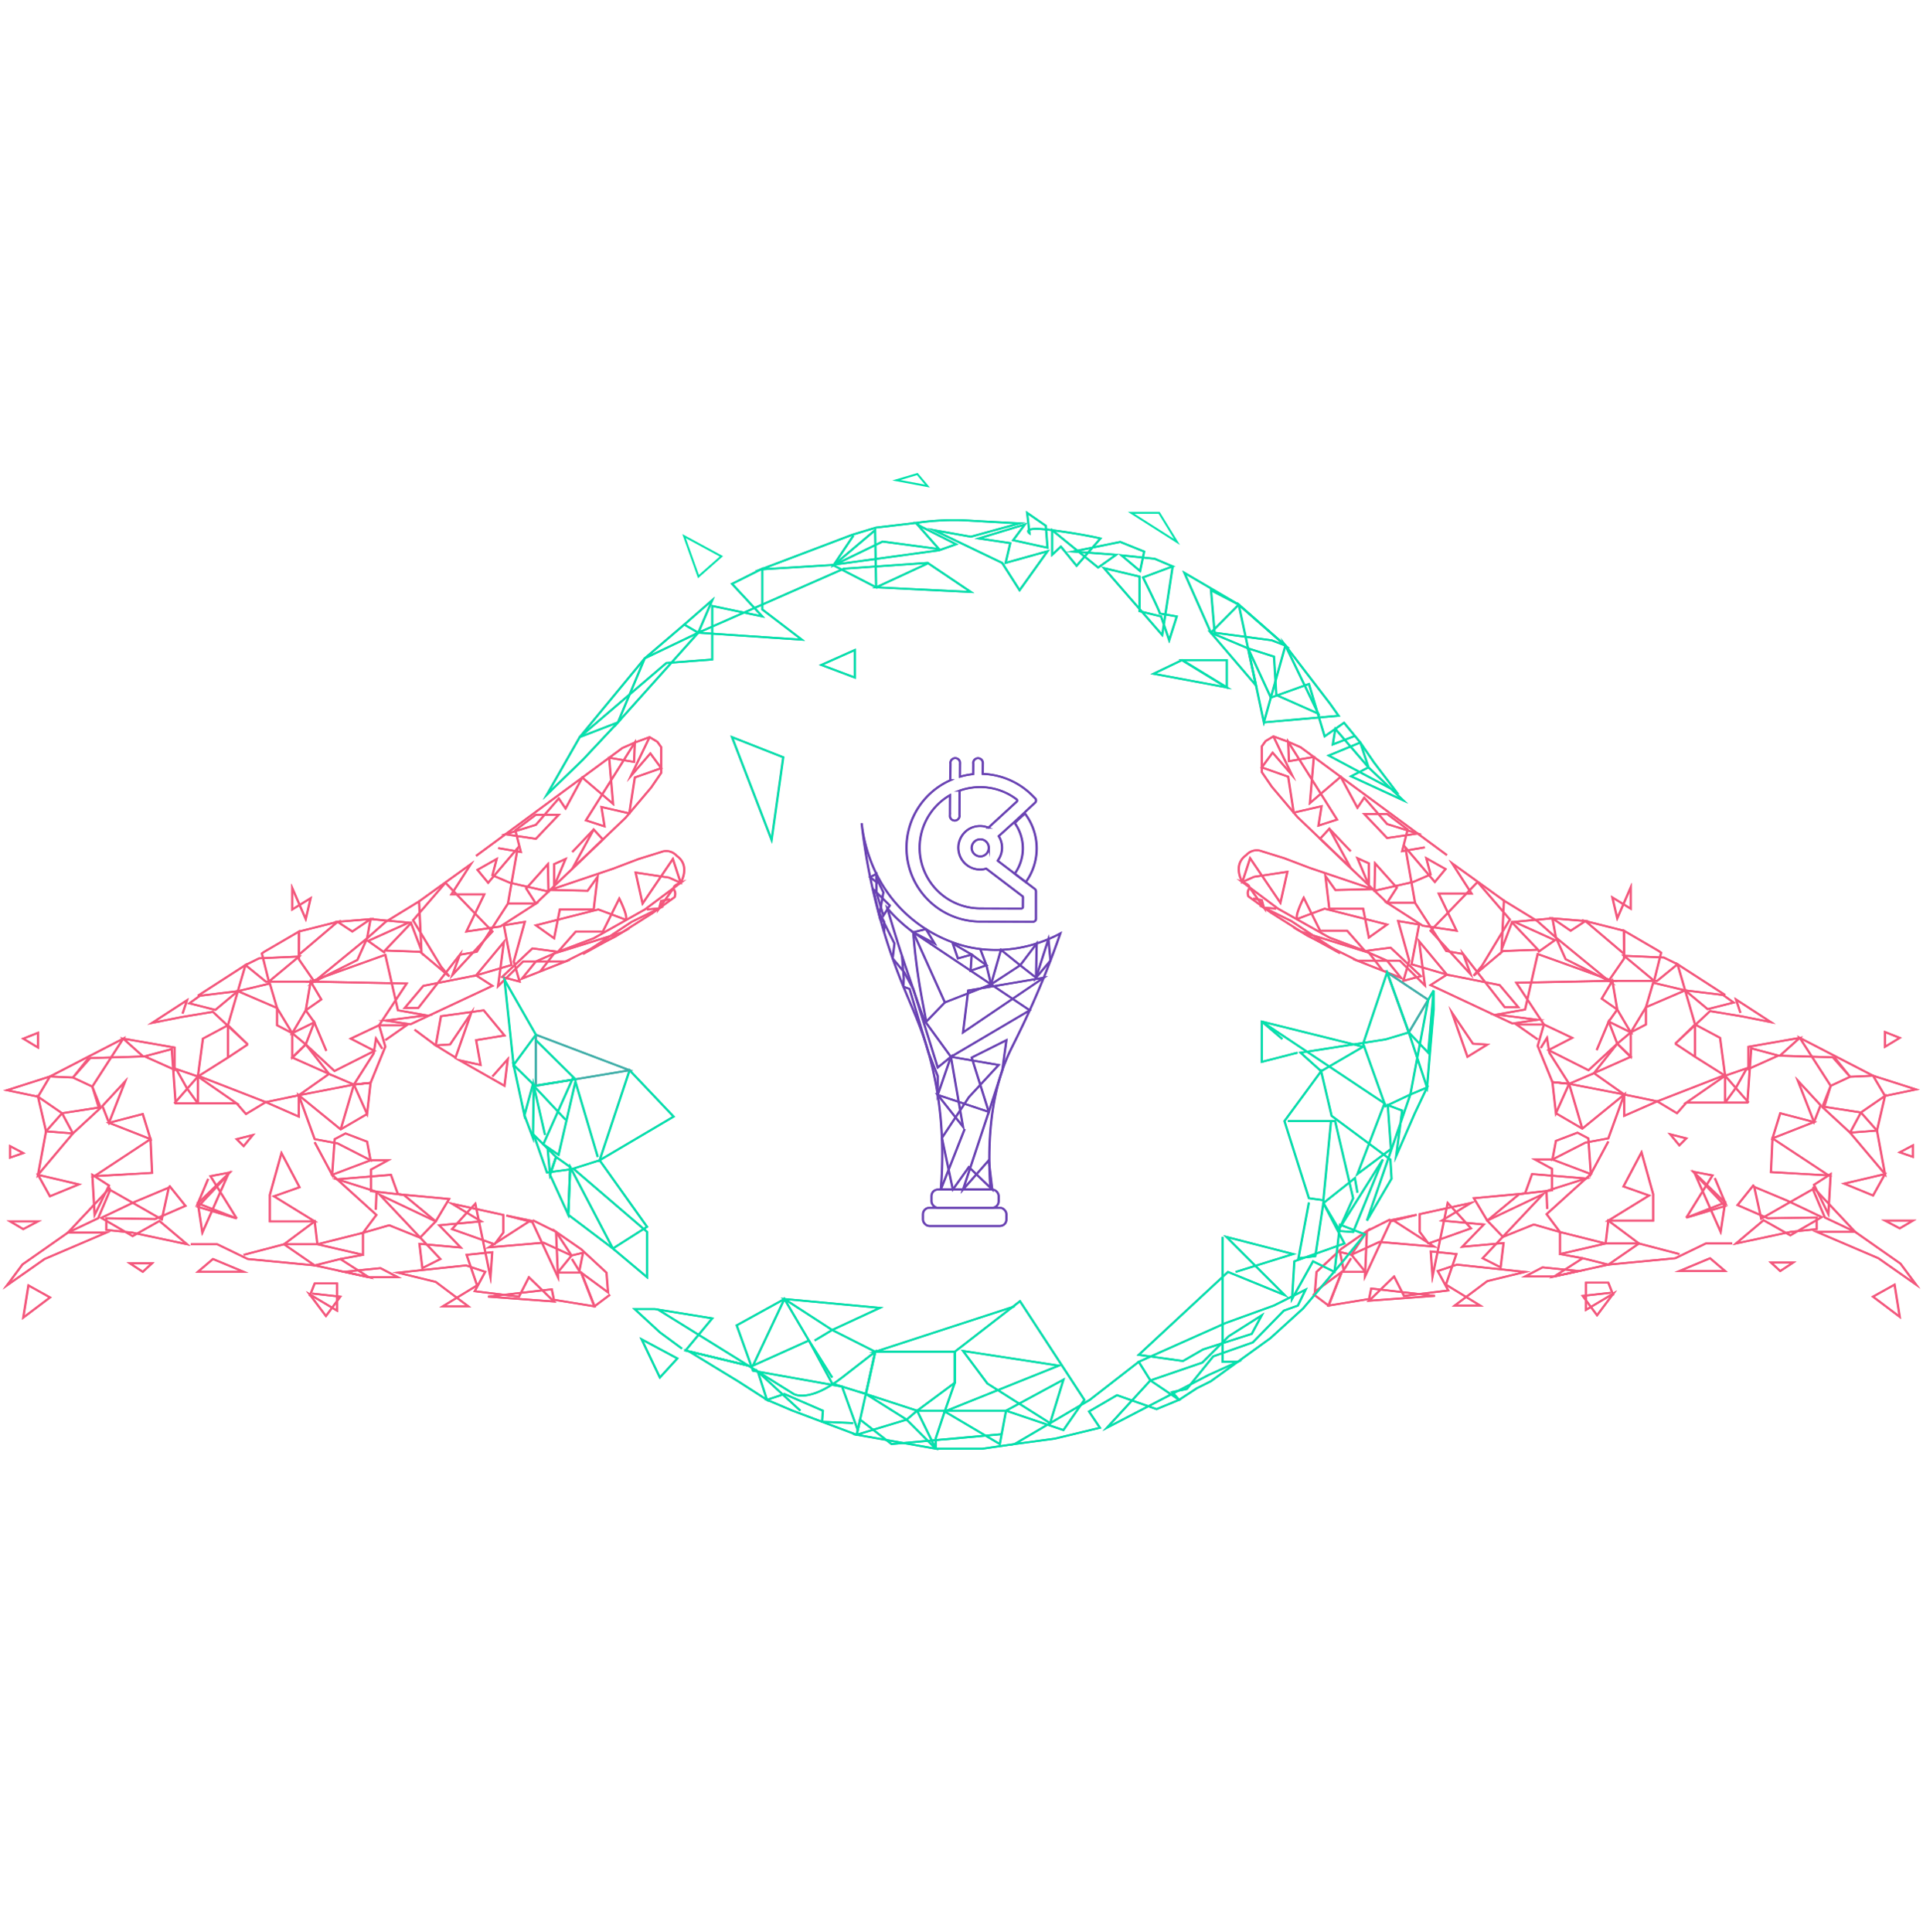 <svg xmlns="http://www.w3.org/2000/svg" viewBox="0 0 5000 5023.98"><title>BOUNTY LINE ART 2</title><g style="isolation:isolate"><g id="Layer_1" data-name="Layer 1"><g style="mix-blend-mode:soft-light"><g id="LEFT_HAND" data-name="LEFT HAND"><polygon points="17.52 2835.05 129.23 2799.39 98.28 2851.86 17.52 2835.05" style="fill:none;stroke:#f3587d;stroke-miterlimit:10;stroke-width:5px"/><polygon points="119.14 2942 160.84 2894.91 98.28 2851.86 119.14 2942" style="fill:none;stroke:#f3587d;stroke-miterlimit:10;stroke-width:5px"/><polygon points="98.28 3055.01 119.14 2942 189.09 2947.38 98.28 3055.01" style="fill:none;stroke:#f3587d;stroke-miterlimit:10;stroke-width:5px"/><polygon points="129.23 3110.84 127.33 3107.41 98.28 3055.01 204.56 3079.9 129.23 3110.84" style="fill:none;stroke:#f3587d;stroke-miterlimit:10;stroke-width:5px"/><polygon points="17.52 3342.57 57.92 3288.09 175.98 3205.35 275.87 3205.35 115.44 3273.96 17.52 3342.57" style="fill:none;stroke:#f3587d;stroke-miterlimit:10;stroke-width:5px"/><polyline points="285.96 3088.3 175.98 3205.35 254.68 3168.01 285.96 3094.36 344.48 3127.66 420.15 3171.04 438.32 3088.3 351.54 3124.63 262.75 3167.01 344.48 3214.43 414.1 3175.08 485.74 3235.62 343.47 3205.35 275.87 3198.28 275.87 3168.01 403 3170.03 481.7 3135.73 439.33 3082.92" style="fill:none;stroke:#f3587d;stroke-miterlimit:10;stroke-width:5px"/><polygon points="239.54 3055.01 245.6 3159.27 282.93 3082.92 239.54 3055.01" style="fill:none;stroke:#f3587d;stroke-miterlimit:10;stroke-width:5px"/><polygon points="394.93 3049.96 244.95 3058.48 390.89 2962.18 394.93 3049.96" style="fill:none;stroke:#f3587d;stroke-miterlimit:10;stroke-width:5px"/><polygon points="370.71 2896.93 390.89 2962.18 282.93 2919.8 370.71 2896.93" style="fill:none;stroke:#f3587d;stroke-miterlimit:10;stroke-width:5px"/><polygon points="324.97 2812.17 282.93 2919.8 265.78 2876.08 324.97 2812.17" style="fill:none;stroke:#f3587d;stroke-miterlimit:10;stroke-width:5px"/><polygon points="239.54 2825.63 261.24 2880.79 189.09 2947.38 160.84 2894.91 256.36 2880.11 239.54 2825.63" style="fill:none;stroke:#f3587d;stroke-miterlimit:10;stroke-width:5px"/><polygon points="189.09 2802.08 239.54 2825.63 319.94 2700.85 227.97 2748.37 129.23 2799.39 189.09 2802.08" style="fill:none;stroke:#f3587d;stroke-miterlimit:10;stroke-width:5px"/><polyline points="230.13 2750.96 189.09 2802.08 233.99 2751.47 371.72 2747.26 319.94 2700.85 453.45 2724.05 453.45 2781.9 375.42 2746.93 446.05 2728.09 456.14 2869.35 513.99 2869.35 485.74 2830.34 457.49 2779.89 513.99 2799.39 452.78 2869.35" style="fill:none;stroke:#f3587d;stroke-miterlimit:10;stroke-width:5px"/><polygon points="614.89 2869.35 513.99 2869.35 513.99 2799.39 614.89 2869.35" style="fill:none;stroke:#f3587d;stroke-miterlimit:10;stroke-width:5px"/><polygon points="527.11 2700.85 513.99 2799.39 592.19 2750.12 592.19 2666.04 527.11 2700.85" style="fill:none;stroke:#f3587d;stroke-miterlimit:10;stroke-width:5px"/><path d="M643.65,2716l-51.46,34.14Z" transform="translate(0 0)" style="fill:none;stroke:#f3587d;stroke-miterlimit:10;stroke-width:5px"/><polyline points="474.14 2635.77 485.74 2600.96 394.93 2659.98 471.11 2644.85 553.09 2631.23 643.65 2715.98 592.19 2666.04 617.92 2577.36 559.4 2626.18 491.79 2609.03 519.29 2589.35 617.92 2577.36 637.76 2509.47 513.99 2589.35" style="fill:none;stroke:#f3587d;stroke-miterlimit:10;stroke-width:5px"/><polygon points="592.19 3055.01 513.99 3138.25 614.89 3168.52 513.99 3129.17 525.6 3205.35 592.19 3055.01" style="fill:none;stroke:#f3587d;stroke-miterlimit:10;stroke-width:5px"/><polygon points="731.43 2998.5 729.45 3005.6 701.16 3107.14 701.16 3176.09 817.7 3176.09 711.76 3110.84 778.35 3087.3 731.43 2998.5" style="fill:none;stroke:#f3587d;stroke-miterlimit:10;stroke-width:5px"/><polygon points="73.37 3342.57 59.94 3426.32 129.56 3373.85 73.37 3342.57" style="fill:none;stroke:#f3587d;stroke-miterlimit:10;stroke-width:5px"/><polygon points="98.28 3176.09 59.94 3196.27 25.64 3176.09 98.28 3176.09" style="fill:none;stroke:#f3587d;stroke-miterlimit:10;stroke-width:5px"/><polygon points="59.94 2998.5 25.64 3010.33 25.64 2980.34 59.94 2998.5" style="fill:none;stroke:#f3587d;stroke-miterlimit:10;stroke-width:5px"/><polygon points="98.28 2685.71 98.28 2724.05 59.94 2700.85 98.28 2685.71" style="fill:none;stroke:#f3587d;stroke-miterlimit:10;stroke-width:5px"/><polygon points="336.91 3285.06 370.71 3307.26 394.93 3285.06 336.91 3285.06" style="fill:none;stroke:#f3587d;stroke-miterlimit:10;stroke-width:5px"/><polygon points="513.99 3307.26 633.05 3307.26 553.09 3273.96 513.99 3307.26" style="fill:none;stroke:#f3587d;stroke-miterlimit:10;stroke-width:5px"/><polyline points="495.83 3235.62 564.44 3235.62 643.65 3273.96 817.7 3290.61 737.99 3235.62 633.05 3263.11" style="fill:none;stroke:#f3587d;stroke-miterlimit:10;stroke-width:5px"/><polygon points="817.7 3176.09 737.99 3235.62 824.76 3235.62 817.7 3176.09" style="fill:none;stroke:#f3587d;stroke-miterlimit:10;stroke-width:5px"/><polyline points="811.65 3363.76 884.3 3371.83 846.96 3422.28 804.59 3365.78 875.78 3408.16 875.78 3337.53 817.7 3337.53 804.59 3370.82" style="fill:none;stroke:#f3587d;stroke-miterlimit:10;stroke-width:5px"/><polyline points="614.89 3168.52 546.78 3058.48 596.73 3048.95 513.99 3129.17 540.73 3065.6" style="fill:none;stroke:#f3587d;stroke-miterlimit:10;stroke-width:5px"/><polygon points="824.76 3235.62 943.32 3205.85 943.32 3263.11 824.76 3235.62" style="fill:none;stroke:#f3587d;stroke-miterlimit:10;stroke-width:5px"/><polygon points="817.7 3290.61 958.46 3321.38 884.3 3273.96 817.7 3290.61" style="fill:none;stroke:#f3587d;stroke-miterlimit:10;stroke-width:5px"/><line x1="943.32" y1="3263.11" x2="884.3" y2="3273.96" style="fill:none;stroke:#f3587d;stroke-miterlimit:10;stroke-width:5px"/><polygon points="988.73 3297.67 1034.13 3321.38 958.46 3321.38 893.85 3307.26 988.73 3297.67" style="fill:none;stroke:#f3587d;stroke-miterlimit:10;stroke-width:5px"/><polyline points="614.89 2869.35 639.11 2896.93 690.57 2865.99 519.29 2799.39" style="fill:none;stroke:#f3587d;stroke-miterlimit:10;stroke-width:5px"/><polygon points="776.33 2848.16 690.57 2865.99 776.33 2903.66 776.33 2848.16" style="fill:none;stroke:#f3587d;stroke-miterlimit:10;stroke-width:5px"/><polygon points="855.03 2792.67 776.33 2848.16 919.61 2820.41 855.03 2792.67" style="fill:none;stroke:#f3587d;stroke-miterlimit:10;stroke-width:5px"/><polygon points="759.43 2750.12 855.03 2792.67 794.5 2715.98 759.43 2750.12" style="fill:none;stroke:#f3587d;stroke-miterlimit:10;stroke-width:5px"/><polygon points="759.43 2686.72 794.5 2715.98 759.43 2750.12 759.43 2686.72" style="fill:none;stroke:#f3587d;stroke-miterlimit:10;stroke-width:5px"/><polygon points="719.83 2666.04 759.43 2686.72 719.83 2621.14 719.83 2666.04" style="fill:none;stroke:#f3587d;stroke-miterlimit:10;stroke-width:5px"/><polygon points="617.92 2577.36 719.83 2621.14 701.16 2557.57 617.92 2577.36" style="fill:none;stroke:#f3587d;stroke-miterlimit:10;stroke-width:5px"/><polygon points="776.96 2422.36 686.53 2475.07 680.42 2479.38 698.64 2552.52 776.96 2487.44 673.41 2491.98 637.76 2509.47 690.57 2552.52 816.69 2552.52 776.96 2495.01 776.96 2422.36" style="fill:none;stroke:#f3587d;stroke-miterlimit:10;stroke-width:5px"/><polygon points="877.23 2397.14 776.96 2422.36 776.33 2482.9 877.23 2397.14" style="fill:none;stroke:#f3587d;stroke-miterlimit:10;stroke-width:5px"/><polygon points="915.58 2422.36 877.23 2397.14 963 2390.07 915.58 2422.36" style="fill:none;stroke:#f3587d;stroke-miterlimit:10;stroke-width:5px"/><polygon points="816.69 2552.52 953.92 2440.02 928.69 2496.27 816.69 2552.52" style="fill:none;stroke:#f3587d;stroke-miterlimit:10;stroke-width:5px"/><polygon points="794.5 2627.19 834.86 2598.94 807.23 2552.52 794.5 2627.19" style="fill:none;stroke:#f3587d;stroke-miterlimit:10;stroke-width:5px"/><polygon points="816.69 2658.47 794.5 2627.19 759.43 2686.72 816.69 2658.47" style="fill:none;stroke:#f3587d;stroke-miterlimit:10;stroke-width:5px"/><polyline points="847.97 2732.72 816.69 2658.47 794.5 2715.98 869.16 2785.1 973.09 2732.72 911.54 2700.85 985.2 2666.04 1001.34 2721.78 963 2815.87 919.61 2820.41 971.07 2739.44 977.12 2700.85 993.27 2727.08" style="fill:none;stroke:#f3587d;stroke-miterlimit:10;stroke-width:5px"/><polygon points="953.92 2896.93 919.61 2820.41 963 2815.87 953.92 2896.93" style="fill:none;stroke:#f3587d;stroke-miterlimit:10;stroke-width:5px"/><path d="M885.3,2937l34.31-116.54Z" transform="translate(0 0)" style="fill:none;stroke:#f3587d;stroke-miterlimit:10;stroke-width:5px"/><polyline points="953.92 2896.93 885.3 2936.95 776.33 2848.16 817.7 2962.18 877.23 2973.28 963 3017.17 953.92 2968.74 897.92 2947.38 869.66 2962.18 863.11 3055.01 817.7 2970.25" style="fill:none;stroke:#f3587d;stroke-miterlimit:10;stroke-width:5px"/><polygon points="978.13 3159.27 863.11 3055.01 963 3017.17 1008.4 3017.17 963.99 3041.39 963.99 3097.39 978.46 3099.04 1049.27 3107.14 1132.51 3176.09 1091.65 3218.47 1011.43 3186.18 943.32 3205.85 978.13 3159.27" style="fill:none;stroke:#f3587d;stroke-miterlimit:10;stroke-width:5px"/><polyline points="976.62 3145.82 978.46 3099.04 875.78 3066.49 1015.97 3055.01 1034.13 3105.41 1167.32 3117.82 1132.51 3176.09 987.21 3107.14 1144.62 3273.96 1097.7 3297.67 1090.13 3234.48 1197.59 3244.2 1141.59 3186.18 1250.56 3176.09 1174.89 3130.18 1308.08 3159.27 1308.08 3205.35 1285.37 3235.62 1174.89 3196.27 1208.18 3159.27 1235.43 3130.18 1274.78 3321.38 1279.32 3256.3 1212.73 3263.11 1239.97 3342.57 1150.67 3397.06 1217.27 3397.06 1132.51 3333.49 1034.13 3309.53 1211.21 3290.61 1261.16 3307.26 1233.91 3357.71 1348.94 3371.83 1374.67 3321.38 1439.75 3384.45 1268.73 3371.83 1434.2 3352.66 1439.75 3379.91 1545.19 3397.06 1510.89 3309.53 1449.34 3309.53 1485.66 3264.88 1413.01 3231.58 1270.74 3243.69 1378.71 3174.07 1316.15 3160.95 1383.75 3178.11 1450.35 3321.38 1445.3 3203.33 1384.76 3173.06" style="fill:none;stroke:#f3587d;stroke-miterlimit:10;stroke-width:5px"/><polyline points="1585.55 3366.79 1545.19 3397.06 1510.89 3309.53 1580.51 3360.74 1576.47 3309.53 1510.89 3248.74 1445.3 3203.33 1485.66 3264.88 1515.43 3257.82 1505.84 3305.24 1486.67 3273.96" style="fill:none;stroke:#f3587d;stroke-miterlimit:10;stroke-width:5px"/><polyline points="1001.34 2704.88 1056.84 2666.04 985.2 2666.04 1056.84 2557.57 807.23 2552.52 1001.34 2482.9 1034.13 2627.19 1108.29 2640.31 1001.34 2653.93 1066.92 2663.51 1279.83 2563.62 1237.45 2536.38 1100.22 2563.62 1051.79 2621.14 1087.11 2621.14 1195.07 2482.9 1175.9 2535.37 1279.83 2422.36 1157.73 2295.57 1073.65 2393.1 1146.3 2513.51 1167.83 2539.07 1091.81 2475.07 1000.33 2471.8 1068.27 2400.5 1095.18 2471.13 1089.12 2344 1002.35 2397.14 953.92 2440.02 963 2390.07 1062.22 2399.16 956.61 2446.91 1000.33 2477.86" style="fill:none;stroke:#f3587d;stroke-miterlimit:10;stroke-width:5px"/><polyline points="1195.07 2482.9 1239.13 2475.07 1320.18 2349.72 1392.83 2349.72 1300.34 2409.25 1212.22 2422.36 1258.64 2325.84 1173.21 2325.84 1223.66 2247.13 1089.12 2344" style="fill:none;stroke:#f3587d;stroke-miterlimit:10;stroke-width:5px"/><polygon points="1294.45 2564.63 1297.74 2539.65 1309.59 2449.61 1237.45 2536.38 1329.27 2509.47 1309.59 2406.22 1364.08 2397.14 1335.32 2500.22 1350.45 2552.52 1305.05 2540.42 1383.75 2466.26 1450.35 2475.07 1392.83 2500.22 1356.51 2544.96 1470.02 2500.22 1359.54 2500.22 1294.45 2564.63" style="fill:none;stroke:#f3587d;stroke-miterlimit:10;stroke-width:5px"/><polyline points="1237.45 2225.61 1250.83 2215.74 1617.84 1945.11 1650.13 1930.98 1688.47 1916.85 1708.65 1928.96 1718.74 1943.09 1718.74 1971.34 1718.74 2009.68 1692.51 2048.02 1625.91 2126.72 1392.83 2349.72 1367.61 2310.36 1424.11 2247.13 1425.66 2318.31 1325.23 2295.57 1279.83 2276.06 1290.92 2233.68 1240.98 2261.93 1268.73 2295.57 1345.41 2205.43 1320.18 2349.72" style="fill:none;stroke:#f3587d;stroke-miterlimit:10;stroke-width:5px"/><polyline points="1294.96 2205.43 1353.73 2215.52 1339.36 2159.01 1392.83 2118.65 1452.36 2118.65 1392.83 2181.21 1313.52 2169.51 1392.83 2144.89 1452.36 2076.28 1470.02 2102.51 1513.58 2021.99 1593.62 2090.4 1583.43 1970.48 1648.11 1981.43 1650.13 1930.98 1522.99 2133.28 1571.43 2148.92 1563.35 2098.47 1635.71 2115.15 1650.13 2021.79 1718.74 1997.57 1690.49 1959.23 1640.04 2017.75 1688.47 1916.85" style="fill:none;stroke:#f3587d;stroke-miterlimit:10;stroke-width:5px"/><polygon points="1543.17 2156.99 1487.64 2259.01 1567.09 2183 1543.17 2156.99" style="fill:none;stroke:#f3587d;stroke-miterlimit:10;stroke-width:5px"/><polygon points="1470.02 2233.68 1440.23 2304.37 1440.23 2247.13 1470.02 2233.68" style="fill:none;stroke:#f3587d;stroke-miterlimit:10;stroke-width:5px"/><line x1="1487.65" y1="2215.52" x2="1543.17" y2="2157" style="fill:none;stroke:#f3587d;stroke-miterlimit:10;stroke-width:5px"/><polyline points="1740.94 2338.62 1718.74 2342.65 1713.21 2362.16 1750.93 2309.23" style="fill:none;stroke:#f3587d;stroke-miterlimit:10;stroke-width:5px"/><polyline points="1404.08 2526.21 1440.23 2479.49 1616.42 2424.91 1515.41 2480.89 1642.06 2397.14 1713.21 2362.16 1681.41 2365.02" style="fill:none;stroke:#f3587d;stroke-miterlimit:10;stroke-width:5px"/><path d="M1738.92,2282.11,1652.15,2269q9.07,40.33,18.16,80.68l78.7-116q10.1,30.95,20.18,61.89l-30.27-13.46,30.27,13.46c1.25-2.09,17.69-30.41,4-54.83a44.83,44.83,0,0,0-14.13-15.13,35.91,35.91,0,0,0-40.36-10.09l-58.52,18.16-66.6,25.33L1430,2314.19l97.4,2.23,25.89-36.33L1543.17,2365h-88.05l-14.89,75-47.4-33.8,162.45-41.2s48.43,18,66.6,25.05-12.11-53.47-12.11-53.47l-42.68,85.76h-70.33l-46.41,52.71,65.06-24.57,27.76-10.48,133.19-75,92.83-69.45c-14.83,5.36-18.06,10.21-18.26,13.66-.23,3.92,3.46,6.41,4.13,13.24a22.88,22.88,0,0,1-1.57,10.57l-58,41.9-95.85,60.54L1470,2500.22" transform="translate(0 0)" style="fill:none;stroke:#f3587d;stroke-miterlimit:10;stroke-width:5px"/><polygon points="614.89 2962.18 633.05 2980.34 656.77 2951.58 614.89 2962.18" style="fill:none;stroke:#f3587d;stroke-miterlimit:10;stroke-width:5px"/><polygon points="1132.51 2718.42 1183.97 2750.12 1224.33 2635.26 1169.84 2715.98 1132.51 2718.42" style="fill:none;stroke:#f3587d;stroke-miterlimit:10;stroke-width:5px"/><path d="M1089.12,2269" transform="translate(0 0)" style="fill:none;stroke:#f3587d;stroke-miterlimit:10;stroke-width:5px"/><polygon points="807.23 2335.69 759.43 2365.02 759.43 2309.23 794.5 2390.07 807.23 2335.69" style="fill:none;stroke:#f3587d;stroke-miterlimit:10;stroke-width:5px"/></g><g id="RIGHT_HAND" data-name="RIGHT HAND"><polygon points="4981.48 2833.05 4869.78 2797.4 4900.72 2849.87 4981.48 2833.05" style="fill:none;stroke:#f3587d;stroke-miterlimit:10;stroke-width:5px"/><polygon points="4879.87 2940.01 4838.16 2892.92 4900.72 2849.87 4879.87 2940.01" style="fill:none;stroke:#f3587d;stroke-miterlimit:10;stroke-width:5px"/><polygon points="4900.72 3053.02 4879.87 2940.01 4809.91 2945.39 4900.72 3053.02" style="fill:none;stroke:#f3587d;stroke-miterlimit:10;stroke-width:5px"/><polygon points="4869.78 3108.85 4871.68 3105.42 4900.72 3053.02 4794.44 3077.91 4869.78 3108.85" style="fill:none;stroke:#f3587d;stroke-miterlimit:10;stroke-width:5px"/><polygon points="4981.48 3340.58 4941.08 3286.1 4823.03 3203.36 4723.14 3203.36 4883.57 3271.97 4981.48 3340.58" style="fill:none;stroke:#f3587d;stroke-miterlimit:10;stroke-width:5px"/><polyline points="4713.05 3086.31 4823.03 3203.36 4744.33 3166.03 4713.05 3092.37 4654.52 3125.66 4578.85 3169.05 4560.69 3086.31 4647.46 3122.64 4736.25 3165.02 4654.52 3212.44 4584.9 3173.09 4513.27 3233.63 4655.53 3203.36 4723.14 3196.3 4723.14 3166.03 4596 3168.04 4517.3 3133.74 4559.68 3080.93" style="fill:none;stroke:#f3587d;stroke-miterlimit:10;stroke-width:5px"/><polygon points="4759.46 3053.02 4753.41 3157.28 4716.07 3080.93 4759.46 3053.02" style="fill:none;stroke:#f3587d;stroke-miterlimit:10;stroke-width:5px"/><polygon points="4604.07 3047.97 4754.06 3056.49 4608.11 2960.19 4604.07 3047.97" style="fill:none;stroke:#f3587d;stroke-miterlimit:10;stroke-width:5px"/><polygon points="4628.29 2894.94 4608.11 2960.19 4716.07 2917.81 4628.29 2894.94" style="fill:none;stroke:#f3587d;stroke-miterlimit:10;stroke-width:5px"/><polygon points="4674.03 2810.18 4716.07 2917.81 4733.23 2874.09 4674.03 2810.18" style="fill:none;stroke:#f3587d;stroke-miterlimit:10;stroke-width:5px"/><polygon points="4759.46 2823.64 4737.77 2878.8 4809.91 2945.39 4838.16 2892.92 4742.65 2878.12 4759.46 2823.64" style="fill:none;stroke:#f3587d;stroke-miterlimit:10;stroke-width:5px"/><polygon points="4809.91 2800.09 4759.46 2823.64 4679.07 2698.86 4771.03 2746.38 4869.78 2797.4 4809.91 2800.09" style="fill:none;stroke:#f3587d;stroke-miterlimit:10;stroke-width:5px"/><polyline points="4768.88 2748.97 4809.91 2800.09 4765.01 2749.48 4627.28 2745.27 4679.07 2698.86 4545.55 2722.07 4545.55 2779.91 4623.58 2744.93 4552.95 2726.1 4542.86 2867.36 4485.01 2867.36 4513.27 2828.35 4541.52 2777.9 4485.01 2797.4 4546.23 2867.36" style="fill:none;stroke:#f3587d;stroke-miterlimit:10;stroke-width:5px"/><polygon points="4384.11 2867.36 4485.01 2867.36 4485.01 2797.4 4384.11 2867.36" style="fill:none;stroke:#f3587d;stroke-miterlimit:10;stroke-width:5px"/><polygon points="4471.9 2698.86 4485.01 2797.4 4406.81 2748.13 4406.81 2664.05 4471.9 2698.86" style="fill:none;stroke:#f3587d;stroke-miterlimit:10;stroke-width:5px"/><path d="M4355.36,2714l51.46,34.14Z" transform="translate(0 0)" style="fill:none;stroke:#f3587d;stroke-miterlimit:10;stroke-width:5px"/><polyline points="4524.87 2633.78 4513.27 2598.97 4604.07 2657.99 4527.9 2642.86 4445.91 2629.24 4355.36 2713.99 4406.81 2664.05 4381.09 2575.37 4439.61 2624.19 4507.21 2607.04 4479.72 2587.36 4381.09 2575.37 4361.24 2507.48 4485.01 2587.36" style="fill:none;stroke:#f3587d;stroke-miterlimit:10;stroke-width:5px"/><polygon points="4406.81 3053.02 4485.01 3136.26 4384.11 3166.53 4485.01 3127.18 4473.41 3203.36 4406.81 3053.02" style="fill:none;stroke:#f3587d;stroke-miterlimit:10;stroke-width:5px"/><polygon points="4267.57 2996.51 4269.55 3003.61 4297.84 3105.15 4297.84 3174.1 4181.3 3174.1 4287.25 3108.85 4220.65 3085.3 4267.57 2996.51" style="fill:none;stroke:#f3587d;stroke-miterlimit:10;stroke-width:5px"/><polygon points="4925.63 3340.58 4939.06 3424.33 4869.44 3371.86 4925.63 3340.58" style="fill:none;stroke:#f3587d;stroke-miterlimit:10;stroke-width:5px"/><polygon points="4900.72 3174.1 4939.06 3194.28 4973.37 3174.1 4900.72 3174.1" style="fill:none;stroke:#f3587d;stroke-miterlimit:10;stroke-width:5px"/><polygon points="4939.06 2996.51 4973.37 3008.34 4973.37 2978.35 4939.06 2996.51" style="fill:none;stroke:#f3587d;stroke-miterlimit:10;stroke-width:5px"/><polygon points="4900.72 2683.72 4900.72 2722.07 4939.06 2698.86 4900.72 2683.72" style="fill:none;stroke:#f3587d;stroke-miterlimit:10;stroke-width:5px"/><polygon points="4662.09 3283.07 4628.29 3305.27 4604.07 3283.07 4662.09 3283.07" style="fill:none;stroke:#f3587d;stroke-miterlimit:10;stroke-width:5px"/><polygon points="4485.01 3305.27 4365.95 3305.27 4445.91 3271.97 4485.01 3305.27" style="fill:none;stroke:#f3587d;stroke-miterlimit:10;stroke-width:5px"/><polyline points="4503.18 3233.63 4434.56 3233.63 4355.36 3271.97 4181.3 3288.62 4261.01 3233.63 4365.95 3261.12" style="fill:none;stroke:#f3587d;stroke-miterlimit:10;stroke-width:5px"/><polygon points="4181.3 3174.1 4261.01 3233.63 4174.24 3233.63 4181.3 3174.1" style="fill:none;stroke:#f3587d;stroke-miterlimit:10;stroke-width:5px"/><polyline points="4187.36 3361.77 4114.71 3369.84 4152.04 3420.29 4194.42 3363.79 4123.23 3406.17 4123.23 3335.54 4181.3 3335.54 4194.42 3368.84" style="fill:none;stroke:#f3587d;stroke-miterlimit:10;stroke-width:5px"/><polyline points="4384.11 3166.53 4452.22 3056.49 4402.27 3046.96 4485.01 3127.18 4458.27 3063.61" style="fill:none;stroke:#f3587d;stroke-miterlimit:10;stroke-width:5px"/><polygon points="4174.24 3233.63 4055.68 3203.86 4055.68 3261.12 4174.24 3233.63" style="fill:none;stroke:#f3587d;stroke-miterlimit:10;stroke-width:5px"/><polygon points="4181.3 3288.62 4040.55 3319.39 4114.71 3271.97 4181.3 3288.62" style="fill:none;stroke:#f3587d;stroke-miterlimit:10;stroke-width:5px"/><line x1="4055.68" y1="3261.12" x2="4114.71" y2="3271.97" style="fill:none;stroke:#f3587d;stroke-miterlimit:10;stroke-width:5px"/><polygon points="4010.28 3295.68 3964.87 3319.39 4040.55 3319.39 4105.16 3305.27 4010.28 3295.68" style="fill:none;stroke:#f3587d;stroke-miterlimit:10;stroke-width:5px"/><polyline points="4384.11 2867.36 4359.9 2894.94 4308.44 2864 4479.72 2797.4" style="fill:none;stroke:#f3587d;stroke-miterlimit:10;stroke-width:5px"/><polygon points="4222.67 2846.17 4308.44 2864 4222.67 2901.67 4222.67 2846.17" style="fill:none;stroke:#f3587d;stroke-miterlimit:10;stroke-width:5px"/><polygon points="4143.97 2790.68 4222.67 2846.17 4079.39 2818.42 4143.97 2790.68" style="fill:none;stroke:#f3587d;stroke-miterlimit:10;stroke-width:5px"/><polygon points="4239.57 2748.13 4143.97 2790.68 4204.51 2713.99 4239.57 2748.13" style="fill:none;stroke:#f3587d;stroke-miterlimit:10;stroke-width:5px"/><polygon points="4239.57 2684.73 4204.51 2713.99 4239.57 2748.13 4239.57 2684.73" style="fill:none;stroke:#f3587d;stroke-miterlimit:10;stroke-width:5px"/><polygon points="4279.18 2664.05 4239.57 2684.73 4279.18 2619.15 4279.18 2664.05" style="fill:none;stroke:#f3587d;stroke-miterlimit:10;stroke-width:5px"/><polygon points="4381.09 2575.37 4279.18 2619.15 4297.84 2555.58 4381.09 2575.37" style="fill:none;stroke:#f3587d;stroke-miterlimit:10;stroke-width:5px"/><polygon points="4222.04 2420.37 4312.47 2473.08 4318.58 2477.39 4300.37 2550.53 4222.04 2485.45 4325.59 2489.99 4361.24 2507.48 4308.44 2550.53 4182.31 2550.53 4222.04 2493.02 4222.04 2420.37" style="fill:none;stroke:#f3587d;stroke-miterlimit:10;stroke-width:5px"/><polygon points="4121.77 2395.15 4222.04 2420.37 4222.67 2480.91 4121.77 2395.15" style="fill:none;stroke:#f3587d;stroke-miterlimit:10;stroke-width:5px"/><polygon points="4083.43 2420.37 4121.77 2395.15 4036.01 2388.09 4083.43 2420.37" style="fill:none;stroke:#f3587d;stroke-miterlimit:10;stroke-width:5px"/><polygon points="4182.31 2550.53 4045.09 2438.03 4070.31 2494.28 4182.31 2550.53" style="fill:none;stroke:#f3587d;stroke-miterlimit:10;stroke-width:5px"/><polygon points="4204.51 2625.2 4164.15 2596.95 4191.77 2550.53 4204.51 2625.2" style="fill:none;stroke:#f3587d;stroke-miterlimit:10;stroke-width:5px"/><polygon points="4182.31 2656.48 4204.51 2625.2 4239.57 2684.73 4182.31 2656.48" style="fill:none;stroke:#f3587d;stroke-miterlimit:10;stroke-width:5px"/><polyline points="4151.03 2730.72 4182.31 2656.48 4204.51 2713.99 4129.84 2783.11 4025.92 2730.72 4087.47 2698.86 4013.81 2664.05 3997.66 2719.79 4036.01 2813.88 4079.39 2818.42 4027.93 2737.45 4021.88 2698.86 4005.74 2725.09" style="fill:none;stroke:#f3587d;stroke-miterlimit:10;stroke-width:5px"/><polygon points="4045.09 2894.94 4079.39 2818.42 4036.01 2813.88 4045.09 2894.94" style="fill:none;stroke:#f3587d;stroke-miterlimit:10;stroke-width:5px"/><path d="M4113.7,2935l-34.31-116.54Z" transform="translate(0 0)" style="fill:none;stroke:#f3587d;stroke-miterlimit:10;stroke-width:5px"/><polyline points="4045.09 2894.94 4113.7 2934.96 4222.67 2846.17 4181.3 2960.19 4121.77 2971.29 4036.01 3015.18 4045.09 2966.75 4101.09 2945.39 4129.34 2960.19 4135.9 3053.02 4181.3 2968.26" style="fill:none;stroke:#f3587d;stroke-miterlimit:10;stroke-width:5px"/><polygon points="4020.87 3157.28 4135.9 3053.02 4036.01 3015.18 3990.6 3015.18 4035.01 3039.4 4035.01 3095.39 4020.54 3097.05 3949.74 3105.15 3866.49 3174.1 3907.36 3216.47 3987.57 3184.19 4055.68 3203.86 4020.87 3157.28" style="fill:none;stroke:#f3587d;stroke-miterlimit:10;stroke-width:5px"/><polyline points="4022.39 3143.83 4020.54 3097.05 4123.23 3064.5 3983.03 3053.02 3964.87 3103.42 3831.68 3115.83 3866.49 3174.1 4011.79 3105.15 3854.39 3271.97 3901.3 3295.68 3908.87 3232.49 3801.41 3242.2 3857.41 3184.19 3748.44 3174.1 3824.12 3128.19 3690.93 3157.28 3690.93 3203.36 3713.63 3233.63 3824.12 3194.28 3790.82 3157.28 3763.58 3128.19 3724.22 3319.39 3719.68 3254.31 3786.28 3261.12 3759.04 3340.58 3848.33 3395.07 3781.74 3395.07 3866.49 3331.5 3964.87 3307.54 3787.79 3288.62 3737.85 3305.27 3765.09 3355.72 3650.06 3369.84 3624.33 3319.39 3559.25 3382.46 3730.28 3369.84 3564.8 3350.67 3559.25 3377.92 3453.81 3395.07 3488.12 3307.54 3549.67 3307.54 3513.34 3262.89 3585.99 3229.59 3728.26 3241.7 3620.3 3172.08 3682.86 3158.96 3615.25 3176.11 3548.66 3319.39 3553.7 3201.34 3614.24 3171.07" style="fill:none;stroke:#f3587d;stroke-miterlimit:10;stroke-width:5px"/><polyline points="3413.45 3364.8 3453.81 3395.07 3488.12 3307.54 3418.5 3358.74 3422.53 3307.54 3488.12 3246.75 3553.7 3201.34 3513.34 3262.89 3483.58 3255.83 3493.16 3303.25 3512.34 3271.97" style="fill:none;stroke:#f3587d;stroke-miterlimit:10;stroke-width:5px"/><polyline points="3997.66 2702.89 3942.17 2664.05 4013.81 2664.05 3942.17 2555.58 4191.77 2550.53 3997.66 2480.91 3964.87 2625.2 3890.71 2638.32 3997.66 2651.94 3932.08 2661.52 3719.18 2561.63 3761.56 2534.39 3898.78 2561.63 3947.22 2619.15 3911.9 2619.15 3803.94 2480.91 3823.11 2533.38 3719.18 2420.37 3841.27 2293.57 3925.35 2391.11 3852.7 2511.52 3831.18 2537.08 3907.19 2473.08 3998.67 2469.81 3930.74 2398.51 3903.83 2469.14 3909.88 2342.01 3996.66 2395.15 4045.09 2438.03 4036.01 2388.09 3936.79 2397.17 4042.4 2444.93 3998.67 2475.87" style="fill:none;stroke:#f3587d;stroke-miterlimit:10;stroke-width:5px"/><polyline points="3803.94 2480.91 3759.88 2473.08 3678.82 2347.72 3606.17 2347.72 3698.66 2407.26 3786.78 2420.37 3740.37 2323.84 3825.8 2323.84 3775.35 2245.14 3909.88 2342.01" style="fill:none;stroke:#f3587d;stroke-miterlimit:10;stroke-width:5px"/><polygon points="3704.55 2562.64 3701.26 2537.66 3689.41 2447.62 3761.56 2534.39 3669.74 2507.48 3689.41 2404.23 3634.93 2395.15 3663.68 2498.23 3648.55 2550.53 3693.95 2538.43 3615.25 2464.26 3548.66 2473.08 3606.17 2498.23 3642.5 2542.97 3528.98 2498.23 3639.47 2498.23 3704.55 2562.64" style="fill:none;stroke:#f3587d;stroke-miterlimit:10;stroke-width:5px"/><polyline points="3761.56 2223.62 3748.18 2213.75 3381.16 1943.12 3348.88 1928.99 3310.53 1914.86 3290.36 1926.97 3280.26 1941.1 3280.26 1969.35 3280.26 2007.69 3306.5 2046.03 3373.09 2124.74 3606.17 2347.72 3631.4 2308.37 3574.89 2245.14 3573.35 2316.32 3673.78 2293.57 3719.18 2274.07 3708.08 2231.69 3758.03 2259.94 3730.28 2293.57 3653.59 2203.44 3678.82 2347.72" style="fill:none;stroke:#f3587d;stroke-miterlimit:10;stroke-width:5px"/><polyline points="3704.05 2203.44 3645.27 2213.53 3659.65 2157.02 3606.17 2116.66 3546.64 2116.66 3606.17 2179.22 3685.48 2167.52 3606.17 2142.9 3546.64 2074.28 3528.98 2100.52 3485.43 2020 3405.38 2088.41 3415.57 1968.49 3350.89 1979.44 3348.88 1928.99 3476.01 2131.29 3427.58 2146.93 3435.65 2096.48 3363.3 2113.16 3348.88 2019.8 3280.26 1995.58 3308.52 1957.24 3358.97 2015.76 3310.53 1914.86" style="fill:none;stroke:#f3587d;stroke-miterlimit:10;stroke-width:5px"/><polygon points="3455.83 2155.01 3511.36 2257.02 3431.92 2181.01 3455.83 2155.01" style="fill:none;stroke:#f3587d;stroke-miterlimit:10;stroke-width:5px"/><polygon points="3528.98 2231.69 3558.78 2302.38 3558.78 2245.14 3528.98 2231.69" style="fill:none;stroke:#f3587d;stroke-miterlimit:10;stroke-width:5px"/><line x1="3511.36" y1="2213.53" x2="3455.83" y2="2155.01" style="fill:none;stroke:#f3587d;stroke-miterlimit:10;stroke-width:5px"/><polyline points="3258.07 2336.63 3280.26 2340.66 3285.79 2360.17 3248.07 2307.24" style="fill:none;stroke:#f3587d;stroke-miterlimit:10;stroke-width:5px"/><polyline points="3594.92 2524.22 3558.78 2477.51 3382.59 2422.92 3483.59 2478.89 3356.95 2395.15 3285.79 2360.17 3317.6 2363.03" style="fill:none;stroke:#f3587d;stroke-miterlimit:10;stroke-width:5px"/><path d="M3260.08,2280.12l86.78-13.08q-9.09,40.34-18.16,80.68l-78.71-116q-10.08,30.95-20.18,61.89l30.27-13.46-30.27,13.46c-1.25-2.09-17.69-30.41-4-54.83a44.81,44.81,0,0,1,14.12-15.13,35.92,35.92,0,0,1,40.36-10.09l58.53,18.16,66.59,25.33L3569,2312.2l-97.4,2.23-25.9-36.33,10.09,84.93h88.05l14.9,75,47.39-33.8L3443.72,2363s-48.43,18-66.59,25,12.11-53.47,12.11-53.47l42.68,85.76h70.32l46.42,52.71-65.06-24.57L3455.83,2438l-133.19-75-92.83-69.45c14.84,5.36,18.06,10.21,18.26,13.66.23,3.92-3.45,6.41-4.13,13.24a23,23,0,0,0,1.57,10.57l58,41.9,95.86,60.54L3529,2498.23" transform="translate(0 0)" style="fill:none;stroke:#f3587d;stroke-miterlimit:10;stroke-width:5px"/><polygon points="4384.11 2960.19 4365.95 2978.35 4342.24 2949.59 4384.11 2960.19" style="fill:none;stroke:#f3587d;stroke-miterlimit:10;stroke-width:5px"/><polygon points="3866.49 2716.43 3815.04 2748.13 3774.68 2633.27 3829.16 2713.99 3866.49 2716.43" style="fill:none;stroke:#f3587d;stroke-miterlimit:10;stroke-width:5px"/><path d="M3909.88,2267" transform="translate(0 0)" style="fill:none;stroke:#f3587d;stroke-miterlimit:10;stroke-width:5px"/><polygon points="4191.77 2333.7 4239.57 2363.03 4239.57 2307.24 4204.51 2388.09 4191.77 2333.7" style="fill:none;stroke:#f3587d;stroke-miterlimit:10;stroke-width:5px"/></g><polygon points="1902.89 1916.85 2005.81 2184.27 2036.08 1969.27 1902.89 1916.85" style="fill:none;stroke:#42afa9;stroke-miterlimit:10;stroke-width:5px"/><polygon points="1421.59 2066.18 1515.41 1975.32 1606.24 1878.45 1506.85 1916.85 1421.59 2066.18" style="fill:none;stroke:#42afa9;stroke-miterlimit:10;stroke-width:5px"/><polygon points="1851.43 1560.62 1778.62 1624.19 1815.02 1645.38 1851.43 1560.62" style="fill:none;stroke:#42afa9;stroke-miterlimit:10;stroke-width:5px"/><polygon points="1675.86 1711.97 1606.24 1878.45 1815.02 1645.38 1675.86 1711.97" style="fill:none;stroke:#42afa9;stroke-miterlimit:10;stroke-width:5px"/><polyline points="1778.62 1624.19 1675.86 1711.97 1506.85 1916.85 1732.07 1724.08 1851.43 1715 1851.43 1575.75 1981.59 1603 1902.89 1518.24 1981.59 1478.89 1981.59 1584.84 2084.51 1663.54 1815.02 1645.38 2193.48 1478.89 2411.43 1463.76 2523.91 1539.43 2277.56 1527.32 2414.79 1463.76" style="fill:none;stroke:#42afa9;stroke-miterlimit:10;stroke-width:5px"/><polygon points="2274.87 1378.66 2277.56 1527.32 2166.57 1470.14 2274.87 1378.66" style="fill:none;stroke:#42afa9;stroke-miterlimit:10;stroke-width:5px"/><path d="M2218.37,1392.79l-51.8,77.36,127.81-61.89L2441,1427.77l-59.86-67.94-103.93,12.11L2215,1390.77l-236.92,89.87,181.76-11.17L2441,1431.13l44.57-15.81-93.84-47.42-10.59-8.07a678.23,678.23,0,0,1,117-7.07c15.94.46,25.94,1.34,81.39,4.38,29.83,1.63,54.39,2.88,71,3.7l-126.65,34.81-95.84-17,177.08,85.09,45.41,71.14,72.65-101.41-109,30.27,12.11-51.45-81.73-12.11,119.57-36.33-30.27,40.87,89.3,19.67-4.38-57.17-48.6-33.64,6.06,53s-24.22-18.84,59-7.91,125.63,21.53,125.63,21.53l-62.06,71.13L2758,1421.38l-22.71,21.19v-63.91l119.57,97.2,46.92-33.29-112-8.33,122.59-25,62.06,25-10.6,50.7-48.43-40.86,86.27,8.91,46.92,19.85-77.19,28.75s40.87,81.73,43.89,93.84l43.89,7.57-19.67,62-3-8.86L3018.34,1603l-56-13.62v-90.06L2870,1477.38l151.35,174,27.24-178.59" transform="translate(0 0)" style="fill:none;stroke:#42afa9;stroke-miterlimit:10;stroke-width:5px"/><path d="M2222.07,1690.3,2135,1729.12l87.11,32.8Z" transform="translate(0 0)" style="fill:none;stroke:#42afa9;stroke-miterlimit:10;stroke-width:5px"/><path d="M3078.88,1489.48l69.12,155.9,72.39-73Z" transform="translate(0 0)" style="fill:none;stroke:#42afa9;stroke-miterlimit:10;stroke-width:5px"/><polygon points="3341.72 1678.76 3220.39 1572.35 3285.79 1878.45 3341.72 1678.76" style="fill:none;stroke:#42afa9;stroke-miterlimit:10;stroke-width:5px"/><polygon points="3072.83 1716.51 3189.37 1787.64 3189.37 1716.51 3072.83 1716.51" style="fill:none;stroke:#42afa9;stroke-miterlimit:10;stroke-width:5px"/><polygon points="2998.66 1752.08 3189.37 1787.64 3072.83 1716.51 2998.66 1752.08" style="fill:none;stroke:#42afa9;stroke-miterlimit:10;stroke-width:5px"/><polygon points="3148 1645.38 3265.29 1782.51 3244.68 1686.06 3148 1645.38" style="fill:none;stroke:#42afa9;stroke-miterlimit:10;stroke-width:5px"/><path d="M3305.91,1665.05l-148.33-19.67q-4.6-55.17-9.22-110.33l72,37.3,121.33,106.41Z" transform="translate(0 0)" style="fill:none;stroke:#42afa9;stroke-miterlimit:10;stroke-width:5px"/><path d="M3285.79,1878.45,3480,1861.3l-22.2-31.28-116-151.26,85.27,177-109-48.43-6.05-99.89-67.28-21.37,59.15,128,98.94-35.45,40.86,136.25,50.45-35.4,42.38,51.46q17.65,25.74,35.32,51.46l57.51,75.68-175.06-93.34,82.23-33.8q10.61,32.3,21.19,64.58l-45.4,23.21L3648,2081.26q-45.16-42.87-90.31-85.76l-86.23-100.13-6.6,40.6,57.52-22.2" transform="translate(0 0)" style="fill:none;stroke:#42afa9;stroke-miterlimit:10;stroke-width:5px"/><polygon points="1636.51 2783.11 1558.65 3017.17 1750.93 2903.66 1636.51 2783.11" style="fill:none;stroke:#42afa9;stroke-miterlimit:10;stroke-width:5px"/><polygon points="1392.83 2823.64 1392.83 2818.84 1392.83 2690.7 1636.51 2783.11 1495.72 2806.53 1392.83 2823.64" style="fill:none;stroke:#42afa9;stroke-miterlimit:10;stroke-width:5px"/><polygon points="1311.24 2548.02 1315.48 2555.45 1392.83 2690.7 1334.82 2769.4 1311.24 2548.02" style="fill:none;stroke:#42afa9;stroke-miterlimit:10;stroke-width:5px"/><polygon points="1363.07 2900.14 1334.82 2769.4 1385.27 2818.84 1363.07 2900.14" style="fill:none;stroke:#42afa9;stroke-miterlimit:10;stroke-width:5px"/><polygon points="3727.16 2575.68 3727.16 2625.2 3719.18 2717.94 3710.01 2827.93 3662.59 2684.73 3713.04 2737.45 3727.16 2575.68" style="fill:none;stroke:#42afa9;stroke-miterlimit:10;stroke-width:5px"/><polygon points="3713.04 2599.89 3662.59 2684.73 3606.17 2528.65 3713.04 2599.89" style="fill:none;stroke:#42afa9;stroke-miterlimit:10;stroke-width:5px"/><polyline points="3373 2737.45 3280.26 2761.33 3280.26 2656.48 3543.88 2721.98 3434.55 2785.55 3381.08 2737.45 3602.05 2702.89 3662.59 2684.73 3606.17 2528.65 3543.88 2713.99 3602.05 2876.69 3666.62 2846.17 3713.04 2599.89 3727.16 2575.68" style="fill:none;stroke:#42afa9;stroke-miterlimit:10;stroke-width:5px"/><polyline points="3333.65 2701.8 3280.26 2656.48 3599.38 2869.24 3528.98 3053.02 3616.17 2987.85 3607.92 2873.92 3645.27 2887.96 3629.8 3006.01 3678.23 2894.94 3710.01 2827.93 3666.62 2846.17 3553.7 3174.1 3617.69 3065.04 3614.66 3015.18 3461.8 2901.67 3434.55 2785.55 3339.2 2915.29 3402.77 3115.83 3440.36 3121.04 3460.28 2915.29 3348.28 2915.29 3470.88 2915.29 3517.8 3115.83 3483.58 3192.18 3594.92 3015.18 3517.8 3203.86 3483.58 3201.34 3440.36 3128.61 3522.34 3063.53 3528.98 3101.36" style="fill:none;stroke:#42afa9;stroke-miterlimit:10;stroke-width:5px"/><polyline points="3402.77 3127.09 3375.53 3271.97 3419.42 3266.55 3440.36 3128.61 3495.14 3233.63 3364.93 3279.96 3358.88 3377.92 3413.45 3279.96 3469.36 3307.54 3483.58 3184.61 3548.12 3209.85 3489.01 3282.69 3387.63 3402.55 3302.88 3479.74 3148 3591.74 3111.67 3609.9 3065.26 3640.17 3047.1 3619.99 3085.44 3611.92 3154.05 3527.16 3186.67 3515.65 3256.97 3490.84 3337.69 3408.1 3374.01 3395.07 3394.19 3353.62 3311.45 3395.07 3186.34 3440.39 2960.32 3541.29 2990.59 3589.72 3125.8 3543.31 3194.41 3474.7 3280.26 3420.29 3254.22 3468.64 3127.82 3509 3075.35 3539.27 2960.32 3523.13 3192.39 3307.54 3339.71 3367.74 3188.36 3216.47 3361.91 3261.12 3212.57 3307.54" style="fill:none;stroke:#42afa9;stroke-miterlimit:10;stroke-width:5px"/><polyline points="3178.27 3216.47 3178.27 3541.29 3217.76 3541.29 3141.94 3575.6 2877.58 3712.82 2990.59 3589.72 3065.26 3640.17 3006.74 3664.39 2903.82 3628.06 2831.17 3670.44 2859.42 3712.82 2742.38 3741.07 2637.44 3755.2 2833.19 3640.17 2960.32 3541.29" style="fill:none;stroke:#42afa9;stroke-miterlimit:10;stroke-width:5px"/><polygon points="2651.57 3383.63 2819.06 3640.17 2764.58 3718.87 2615.24 3668.42 2764.58 3587.7 2729.89 3700.88 2566.81 3597.79 2503.48 3513.04 2752.47 3551.25 2455.82 3670.44 2482.05 3595.78 2482.05 3515.06 2651.57 3383.63" style="fill:none;stroke:#42afa9;stroke-miterlimit:10;stroke-width:5px"/><polyline points="2637.44 3755.2 2553.69 3767.31 2432.61 3767.31 2432.61 3740.06 2455.82 3670.44 2599.1 3755.2 2615.24 3668.42 2384.18 3668.42 2482.05 3595.78 2482.05 3515.06 2275.21 3515.06 2637.44 3397.06" style="fill:none;stroke:#42afa9;stroke-miterlimit:10;stroke-width:5px"/><path d="M2039.1,3377.92,2287.32,3401h0l-124.11,57.51Z" transform="translate(0 0)" style="fill:none;stroke:#42afa9;stroke-miterlimit:10;stroke-width:5px"/><polygon points="2102.67 3485.84 1957.37 3551.25 2039.1 3377.92 2102.67 3485.84" style="fill:none;stroke:#42afa9;stroke-miterlimit:10;stroke-width:5px"/><polyline points="2163.21 3582.18 2102.67 3485.84 2163.21 3597.79 2250.99 3625.04 2275.21 3515.06 2163.21 3458.55 2117.8 3485.84" style="fill:none;stroke:#42afa9;stroke-miterlimit:10;stroke-width:5px"/><polygon points="2432.61 3767.31 2226.78 3730.98 2356.94 3691.63 2432.61 3767.31" style="fill:none;stroke:#42afa9;stroke-miterlimit:10;stroke-width:5px"/><polygon points="2384.18 3668.42 2250.99 3625.04 2356.94 3691.63 2384.18 3668.42" style="fill:none;stroke:#42afa9;stroke-miterlimit:10;stroke-width:5px"/><line x1="2432.61" y1="3767.31" x2="2384.18" y2="3668.42" style="fill:none;stroke:#42afa9;stroke-miterlimit:10;stroke-width:5px"/><polyline points="2217.7 3700.71 2137.01 3697.25 2138.99 3668.42 2039.1 3625.04 1993.7 3640.17 2060.29 3668.42 2226.78 3730.98 2235.87 3691.63 2317.59 3755.2 2603.89 3729.47 2455.82 3743.09" style="fill:none;stroke:#42afa9;stroke-miterlimit:10;stroke-width:5px"/><path d="M2080.47,3668.42l-110.39-101.66,23.62,73.41L1920,3592.75l-129.15-78.7,154.38,37.2L2063.32,3625s39.35,24.27,125.62-42.86l86.27-67.12-45.41,203.81-40.86-113.09-231.57-41.28L1915,3446.44l124.1-68.52" transform="translate(0 0)" style="fill:none;stroke:#42afa9;stroke-miterlimit:10;stroke-width:5px"/><polyline points="1708.15 3404.07 1945.27 3551.25 1781.81 3512.03 1851.43 3428.28 1702.1 3404.07 1649.63 3404.07 1715.21 3464.59 1772.73 3506.98" style="fill:none;stroke:#42afa9;stroke-miterlimit:10;stroke-width:5px"/><polygon points="1667.79 3482.77 1715.21 3582.18 1760.62 3532.47 1667.79 3482.77" style="fill:none;stroke:#42afa9;stroke-miterlimit:10;stroke-width:5px"/><polygon points="1681.92 3203.33 1681.92 3321.33 1593.12 3246.66 1681.92 3190.16 1558.65 3017.17 1490.21 3038.81 1681.92 3203.33" style="fill:none;stroke:#42afa9;stroke-miterlimit:10;stroke-width:5px"/><polygon points="1477.09 3158.88 1482.13 3034.77 1593.12 3246.66 1477.09 3158.88" style="fill:none;stroke:#42afa9;stroke-miterlimit:10;stroke-width:5px"/><polygon points="1429.67 3055.01 1477.09 3158.88 1482.13 3034.77 1445.3 3008.54 1429.67 3055.01" style="fill:none;stroke:#42afa9;stroke-miterlimit:10;stroke-width:5px"/><polyline points="1423.61 2988.36 1429.67 3055.01 1445.3 3008.54 1387.29 2951.02 1421.59 3048.9 1482.13 3040.82" style="fill:none;stroke:#42afa9;stroke-miterlimit:10;stroke-width:5px"/><polyline points="1470.03 2911.67 1387.29 2823.64 1495.72 2806.53 1392.83 2704.88" style="fill:none;stroke:#42afa9;stroke-miterlimit:10;stroke-width:5px"/><polyline points="1553.77 3008.54 1495.72 2812.79 1451.86 3003.01 1412.13 2975.65 1490.21 2801.08" style="fill:none;stroke:#42afa9;stroke-miterlimit:10;stroke-width:5px"/><polyline points="1363.07 2900.14 1385.27 2959.1 1387.29 2823.64 1416.55 2951.02" style="fill:none;stroke:#42afa9;stroke-miterlimit:10;stroke-width:5px"/><polyline points="1077.53 2677.58 1132.51 2718.42 1146.14 2642.51 1257.13 2627.19 1311.24 2692.69 1279.35 2697.96 1237.45 2704.88 1249.06 2769.4 1194.38 2757.17 1311.24 2823.64 1319.68 2754.32 1279.83 2799.39" style="fill:none;stroke:#f3587d;stroke-miterlimit:10;stroke-width:5px"/><path d="M1215.76,2120.62" transform="translate(0 0)" style="fill:none;stroke:#6a43b3;stroke-miterlimit:10;stroke-width:3px;fill-rule:evenodd"/><path d="M2637.93,2140.2a113.67,113.67,0,0,1,0,131.8l28.72,21.87a149.82,149.82,0,0,0-2.16-178.29L2648,2130.43Z" transform="translate(0 0)" style="fill:none;stroke:#6a43b3;stroke-miterlimit:10;stroke-width:5px;fill-rule:evenodd"/><path d="M2690.06,2311.63l-96.61-73.48a55.83,55.83,0,0,0,2.75-63.83l46.24-41.77,48.41-45.31A7.86,7.86,0,0,0,2691,2076l-6.69-6.69a191,191,0,0,0-129.66-56.74l.19-26.6a16.17,16.17,0,0,0-.39-5.31,13.73,13.73,0,0,0-2.56-4.73,11.64,11.64,0,0,0-4.33-3.15,11.59,11.59,0,0,0-10.23,0,13.51,13.51,0,0,0-4.33,3.15,11.59,11.59,0,0,0-2.55,4.53,9.88,9.88,0,0,0-.4,5.32l-.19,27.38a186.54,186.54,0,0,0-34.44,6.7l.2-34.08a16.21,16.21,0,0,0-.39-5.32,13.82,13.82,0,0,0-2.56-4.73,11.75,11.75,0,0,0-4.33-3.15,11.68,11.68,0,0,0-10.23,0,13.55,13.55,0,0,0-4.33,3.15,11.69,11.69,0,0,0-2.56,4.53,9.79,9.79,0,0,0-.39,5.32l-.59,43.54a192.08,192.08,0,0,0,74.37,367.41l140.69.59a7.9,7.9,0,0,0,7.87-7.88v-71.12A8.3,8.3,0,0,0,2690.06,2311.63Zm-142.65,50.63a157.79,157.79,0,0,1-77.72-294.52l-.2,51.81a16.21,16.21,0,0,0,.39,5.32,13.82,13.82,0,0,0,2.56,4.73,11.75,11.75,0,0,0,4.33,3.15,11.68,11.68,0,0,0,10.23,0,13.55,13.55,0,0,0,4.33-3.15,11.82,11.82,0,0,0,2.56-4.53,9.79,9.79,0,0,0,.39-5.32l.2-63.63a157.67,157.67,0,0,1,54.11-9.26,155.55,155.55,0,0,1,94,31.72,4,4,0,0,1,.39,6.1l-73.59,67.57a56.27,56.27,0,0,0-21.25-4.33,57.86,57.86,0,0,0-23.61,4.92,55.72,55.72,0,0,0-19.28,14.39,58.24,58.24,0,0,0-11.61,21.08,55.24,55.24,0,0,0-1.77,24,56.26,56.26,0,0,0,47.81,48.26,54.8,54.8,0,0,0,24-1.77l94.05,71.51a4.12,4.12,0,0,1,1.57,3.15l-.19,25.22a4,4,0,0,1-3.94,3.94Zm23-157.6a23.53,23.53,0,0,1-3.74,12.41,22.84,22.84,0,0,1-10,8.27,20.53,20.53,0,0,1-12.79,1.18,23.92,23.92,0,0,1-11.42-6.1,21.95,21.95,0,0,1-4.72-24.24,22.91,22.91,0,0,1,8.26-10,23.38,23.38,0,0,1,12.4-3.74,22.17,22.17,0,0,1,22,22.26Z" transform="translate(0 0)" style="fill:none;stroke:#6a43b3;stroke-miterlimit:10;stroke-width:5px;fill-rule:evenodd"/><path d="M2239.89,2140.8c3.63,33.78,19.94,145.68,114,234.08,72.35,68,151.65,85.38,168.51,88.8,115.93,23.46,207.47-21.9,234.08-36.33-9.28,26.91-23.71,67.07-43.21,115.09-39.81,98.06-74,163-85.94,187.61-27.7,57.21-54.22,142.92-55.44,273-.26,28,.65,58,3,90.26H2445.73c11.75-143.2-6-253.24-24.22-326.91-33.94-137.41-81.05-186.63-135.59-385.36A1559.37,1559.37,0,0,1,2239.89,2140.8Z" transform="translate(0 0)" style="fill:none;stroke:#6a43b3;stroke-miterlimit:10;stroke-width:5px;fill-rule:evenodd"/><path d="M2306.87,2362.15c7.8,27.13,17.1,58.27,28,92.65,10.77,33.95,18.85,57.67,31.14,93.63,25.17,73.67,37.81,110.49,40.49,109.77,3.92-1.06-13.28-63.07-25.35-162.24-3.64-29.81-5.79-54.6-7.07-71.64-7.35-5.37-14.91-11.28-22.57-17.77A398.69,398.69,0,0,1,2306.87,2362.15Z" transform="translate(0 0)" style="fill:none;stroke:#6a43b3;stroke-miterlimit:10;stroke-width:5px;fill-rule:evenodd"/><rect x="2421.52" y="3093.29" width="174.56" height="47.42" rx="16.73" style="fill:none;stroke:#6a43b3;stroke-miterlimit:10;stroke-width:5px"/><rect x="2399.32" y="3140.72" width="216.94" height="47.42" rx="16.73" style="fill:none;stroke:#6a43b3;stroke-miterlimit:10;stroke-width:5px"/><polygon points="2518.65 3034.77 2579.42 3093.29 2570.43 3017.17 2503.48 3093.29 2548.2 2958.42 2570.43 2891.37 2437.76 2847.24 2503.48 2930.17 2471.97 2748.13 2596.07 2769.4 2518.65 2853.15 2448.63 2959.1 2477.01 3093.29 2518.65 3034.77" style="fill:none;stroke:#6a43b3;stroke-miterlimit:10;stroke-width:5px;fill-rule:evenodd"/><line x1="2507.78" y1="2935.89" x2="2445.73" y2="3093.29" style="fill:none;stroke:#6a43b3;stroke-miterlimit:10;stroke-width:5px"/><polygon points="2471.97 2748.13 2676.88 2627.19 2374.09 2424.32 2456.33 2606.69 2406.51 2658.2 2471.97 2748.13" style="fill:none;stroke:#6a43b3;stroke-miterlimit:10;stroke-width:5px;fill-rule:evenodd"/><polygon points="2516.91 2575.68 2713.29 2542.44 2503.48 2684.73 2516.91 2575.68" style="fill:none;stroke:#6a43b3;stroke-miterlimit:10;stroke-width:5px;fill-rule:evenodd"/><polygon points="2616.25 2704.88 2525.97 2750.12 2570.43 2891.37 2605.59 2783.11 2616.25 2704.88" style="fill:none;stroke:#6a43b3;stroke-miterlimit:10;stroke-width:5px;fill-rule:evenodd"/><path d="M2676.88,2627.19" transform="translate(0 0)" style="fill:none;stroke:#6a43b3;stroke-miterlimit:10;stroke-width:5px;fill-rule:evenodd"/><polygon points="2602.06 2470.01 2576.24 2559.76 2652.07 2510.18 2602.06 2470.01" style="fill:none;stroke:#6a43b3;stroke-miterlimit:10;stroke-width:5px;fill-rule:evenodd"/><polygon points="2693.31 2542.44 2652.07 2510.18 2694.99 2453.45 2693.31 2542.44" style="fill:none;stroke:#6a43b3;stroke-miterlimit:10;stroke-width:5px;fill-rule:evenodd"/><polygon points="2730.83 2497.95 2693.31 2542.44 2725.52 2442.2 2730.83 2497.95" style="fill:none;stroke:#6a43b3;stroke-miterlimit:10;stroke-width:5px;fill-rule:evenodd"/><polygon points="2261.99 2280.97 2278.24 2293.87 2278.24 2272.47 2261.99 2280.97" style="fill:none;stroke:#6a43b3;stroke-miterlimit:10;stroke-width:5px;fill-rule:evenodd"/><polygon points="2278.24 2320.4 2278.24 2283.17 2296.4 2320.4 2285.92 2381.02 2270.11 2312.83 2278.24 2320.4" style="fill:none;stroke:#6a43b3;stroke-miterlimit:10;stroke-width:5px;fill-rule:evenodd"/><polygon points="2296.4 2381.02 2313.05 2354.66 2278.24 2320.4 2296.4 2381.02" style="fill:none;stroke:#6a43b3;stroke-miterlimit:10;stroke-width:5px;fill-rule:evenodd"/><polyline points="2298.37 2424.32 2298.37 2397.13 2283.26 2369.52 2325.16 2453.45 2320.53 2492.32 2350.89 2528.65 2374.09 2572.04 2437.76 2775.96 2471.97 2748.13 2437.76 2847.24 2437.76 2798.13 2413.77 2737.24 2364.51 2571.64 2348.54 2565.65 2349.37 2542.44 2344.76 2485.41" style="fill:none;stroke:#6a43b3;stroke-miterlimit:10;stroke-width:5px;fill-rule:evenodd"/><polygon points="2429.59 2453.45 2407.08 2416.12 2374.09 2424.32 2429.59 2453.45" style="fill:none;stroke:#6a43b3;stroke-miterlimit:10;stroke-width:5px;fill-rule:evenodd"/><polygon points="2476.76 2453.45 2490.13 2492.32 2525.97 2482.34 2476.76 2453.45" style="fill:none;stroke:#6a43b3;stroke-miterlimit:10;stroke-width:5px;fill-rule:evenodd"/><polygon points="2564.29 2510.18 2525.97 2482.34 2523.19 2524.22 2564.29 2510.18" style="fill:none;stroke:#6a43b3;stroke-miterlimit:10;stroke-width:5px;fill-rule:evenodd"/><polyline points="2548.2 2467.85 2564.29 2510.18 2576.24 2559.76 2456.33 2606.69" style="fill:none;stroke:#6a43b3;stroke-miterlimit:10;stroke-width:5px;fill-rule:evenodd"/></g><g id="LEFT_HAND-2" data-name="LEFT HAND"><polygon points="18.52 2835.05 130.22 2799.39 99.28 2851.86 18.52 2835.05" style="fill:none;stroke:#f3587d;stroke-miterlimit:10;stroke-width:5px"/><polygon points="120.13 2942 161.84 2894.91 99.28 2851.86 120.13 2942" style="fill:none;stroke:#f3587d;stroke-miterlimit:10;stroke-width:5px"/><polygon points="99.28 3055.01 120.13 2942 190.09 2947.38 99.28 3055.01" style="fill:none;stroke:#f3587d;stroke-miterlimit:10;stroke-width:5px"/><polygon points="130.22 3110.84 128.32 3107.41 99.28 3055.01 205.56 3079.9 130.22 3110.84" style="fill:none;stroke:#f3587d;stroke-miterlimit:10;stroke-width:5px"/><polygon points="18.52 3342.57 58.92 3288.09 176.97 3205.35 276.86 3205.35 116.43 3273.96 18.52 3342.57" style="fill:none;stroke:#f3587d;stroke-miterlimit:10;stroke-width:5px"/><polyline points="286.95 3088.3 176.97 3205.35 255.67 3168.01 286.95 3094.36 345.48 3127.66 421.15 3171.04 439.31 3088.3 352.54 3124.63 263.75 3167.01 345.48 3214.43 415.1 3175.08 486.74 3235.62 344.47 3205.35 276.86 3198.28 276.86 3168.01 404 3170.03 482.7 3135.73 440.32 3082.92" style="fill:none;stroke:#f3587d;stroke-miterlimit:10;stroke-width:5px"/><polygon points="240.54 3055.01 246.59 3159.27 283.93 3082.92 240.54 3055.01" style="fill:none;stroke:#f3587d;stroke-miterlimit:10;stroke-width:5px"/><polygon points="395.93 3049.96 245.94 3058.48 391.89 2962.18 395.93 3049.96" style="fill:none;stroke:#f3587d;stroke-miterlimit:10;stroke-width:5px"/><polygon points="371.71 2896.93 391.89 2962.18 283.93 2919.8 371.71 2896.93" style="fill:none;stroke:#f3587d;stroke-miterlimit:10;stroke-width:5px"/><polygon points="325.97 2812.17 283.93 2919.8 266.77 2876.08 325.97 2812.17" style="fill:none;stroke:#f3587d;stroke-miterlimit:10;stroke-width:5px"/><polygon points="240.54 2825.63 262.23 2880.79 190.09 2947.38 161.84 2894.91 257.36 2880.11 240.54 2825.63" style="fill:none;stroke:#f3587d;stroke-miterlimit:10;stroke-width:5px"/><polygon points="190.09 2802.08 240.54 2825.63 320.93 2700.85 228.97 2748.37 130.22 2799.39 190.09 2802.08" style="fill:none;stroke:#f3587d;stroke-miterlimit:10;stroke-width:5px"/><polyline points="231.12 2750.96 190.09 2802.08 234.99 2751.47 372.72 2747.26 320.93 2700.85 454.45 2724.05 454.45 2781.9 376.42 2746.93 447.05 2728.09 457.14 2869.35 514.99 2869.35 486.74 2830.34 458.48 2779.89 514.99 2799.39 453.77 2869.35" style="fill:none;stroke:#f3587d;stroke-miterlimit:10;stroke-width:5px"/><polygon points="615.89 2869.35 514.99 2869.35 514.99 2799.39 615.89 2869.35" style="fill:none;stroke:#f3587d;stroke-miterlimit:10;stroke-width:5px"/><polygon points="528.1 2700.85 514.99 2799.39 593.18 2750.12 593.18 2666.04 528.1 2700.85" style="fill:none;stroke:#f3587d;stroke-miterlimit:10;stroke-width:5px"/><path d="M644.64,2716l-51.46,34.14Z" transform="translate(0 0)" style="fill:none;stroke:#f3587d;stroke-miterlimit:10;stroke-width:5px"/><polyline points="475.13 2635.77 486.74 2600.96 395.93 2659.98 472.11 2644.85 554.09 2631.23 644.64 2715.98 593.18 2666.04 618.91 2577.36 560.39 2626.18 492.79 2609.03 520.28 2589.35 618.91 2577.36 638.76 2509.47 514.99 2589.35" style="fill:none;stroke:#f3587d;stroke-miterlimit:10;stroke-width:5px"/><polygon points="593.18 3055.01 514.99 3138.25 615.89 3168.52 514.99 3129.17 526.59 3205.35 593.18 3055.01" style="fill:none;stroke:#f3587d;stroke-miterlimit:10;stroke-width:5px"/><polygon points="732.43 2998.5 730.45 3005.6 702.16 3107.14 702.16 3176.09 818.7 3176.09 712.75 3110.84 779.35 3087.3 732.43 2998.5" style="fill:none;stroke:#f3587d;stroke-miterlimit:10;stroke-width:5px"/><polygon points="74.37 3342.57 60.94 3426.32 130.56 3373.85 74.37 3342.57" style="fill:none;stroke:#f3587d;stroke-miterlimit:10;stroke-width:5px"/><polygon points="99.28 3176.09 60.94 3196.27 26.63 3176.09 99.28 3176.09" style="fill:none;stroke:#f3587d;stroke-miterlimit:10;stroke-width:5px"/><polygon points="60.94 2998.5 26.63 3010.33 26.63 2980.34 60.94 2998.5" style="fill:none;stroke:#f3587d;stroke-miterlimit:10;stroke-width:5px"/><polygon points="99.28 2685.71 99.28 2724.05 60.94 2700.85 99.28 2685.71" style="fill:none;stroke:#f3587d;stroke-miterlimit:10;stroke-width:5px"/><polygon points="337.91 3285.06 371.71 3307.26 395.93 3285.06 337.91 3285.06" style="fill:none;stroke:#f3587d;stroke-miterlimit:10;stroke-width:5px"/><polygon points="514.99 3307.26 634.05 3307.26 554.09 3273.96 514.99 3307.26" style="fill:none;stroke:#f3587d;stroke-miterlimit:10;stroke-width:5px"/><polyline points="496.82 3235.62 565.44 3235.62 644.64 3273.96 818.7 3290.61 738.99 3235.62 634.05 3263.11" style="fill:none;stroke:#f3587d;stroke-miterlimit:10;stroke-width:5px"/><polygon points="818.7 3176.09 738.99 3235.62 825.76 3235.62 818.7 3176.09" style="fill:none;stroke:#f3587d;stroke-miterlimit:10;stroke-width:5px"/><polyline points="812.64 3363.76 885.29 3371.83 847.96 3422.28 805.58 3365.78 876.77 3408.16 876.77 3337.53 818.7 3337.53 805.58 3370.82" style="fill:none;stroke:#f3587d;stroke-miterlimit:10;stroke-width:5px"/><polyline points="615.89 3168.52 547.78 3058.48 597.73 3048.95 514.99 3129.17 541.73 3065.6" style="fill:none;stroke:#f3587d;stroke-miterlimit:10;stroke-width:5px"/><polygon points="825.76 3235.62 944.32 3205.85 944.32 3263.11 825.76 3235.62" style="fill:none;stroke:#f3587d;stroke-miterlimit:10;stroke-width:5px"/><polygon points="818.7 3290.61 959.45 3321.38 885.29 3273.96 818.7 3290.61" style="fill:none;stroke:#f3587d;stroke-miterlimit:10;stroke-width:5px"/><line x1="944.32" y1="3263.11" x2="885.29" y2="3273.96" style="fill:none;stroke:#f3587d;stroke-miterlimit:10;stroke-width:5px"/><polygon points="989.72 3297.67 1035.13 3321.38 959.45 3321.38 894.84 3307.26 989.72 3297.67" style="fill:none;stroke:#f3587d;stroke-miterlimit:10;stroke-width:5px"/><polyline points="615.89 2869.35 640.1 2896.93 691.56 2865.99 520.28 2799.39" style="fill:none;stroke:#f3587d;stroke-miterlimit:10;stroke-width:5px"/><polygon points="777.33 2848.16 691.56 2865.99 777.33 2903.66 777.33 2848.16" style="fill:none;stroke:#f3587d;stroke-miterlimit:10;stroke-width:5px"/><polygon points="856.03 2792.67 777.33 2848.16 920.61 2820.41 856.03 2792.67" style="fill:none;stroke:#f3587d;stroke-miterlimit:10;stroke-width:5px"/><polygon points="760.43 2750.12 856.03 2792.67 795.49 2715.98 760.43 2750.12" style="fill:none;stroke:#f3587d;stroke-miterlimit:10;stroke-width:5px"/><polygon points="760.43 2686.72 795.49 2715.98 760.43 2750.12 760.43 2686.72" style="fill:none;stroke:#f3587d;stroke-miterlimit:10;stroke-width:5px"/><polygon points="720.82 2666.04 760.43 2686.72 720.82 2621.14 720.82 2666.04" style="fill:none;stroke:#f3587d;stroke-miterlimit:10;stroke-width:5px"/><polygon points="618.91 2577.36 720.82 2621.14 702.16 2557.57 618.91 2577.36" style="fill:none;stroke:#f3587d;stroke-miterlimit:10;stroke-width:5px"/><polygon points="777.96 2422.36 687.53 2475.07 681.42 2479.38 699.63 2552.52 777.96 2487.44 674.41 2491.98 638.76 2509.47 691.56 2552.52 817.69 2552.52 777.96 2495.01 777.96 2422.36" style="fill:none;stroke:#f3587d;stroke-miterlimit:10;stroke-width:5px"/><polygon points="878.23 2397.14 777.96 2422.36 777.33 2482.9 878.23 2397.14" style="fill:none;stroke:#f3587d;stroke-miterlimit:10;stroke-width:5px"/><polygon points="916.57 2422.36 878.23 2397.14 963.99 2390.07 916.57 2422.36" style="fill:none;stroke:#f3587d;stroke-miterlimit:10;stroke-width:5px"/><polygon points="817.69 2552.52 954.91 2440.02 929.69 2496.27 817.69 2552.52" style="fill:none;stroke:#f3587d;stroke-miterlimit:10;stroke-width:5px"/><polygon points="795.49 2627.19 835.85 2598.94 808.23 2552.52 795.49 2627.19" style="fill:none;stroke:#f3587d;stroke-miterlimit:10;stroke-width:5px"/><polygon points="817.69 2658.47 795.49 2627.19 760.43 2686.72 817.69 2658.47" style="fill:none;stroke:#f3587d;stroke-miterlimit:10;stroke-width:5px"/><polyline points="848.97 2732.72 817.69 2658.47 795.49 2715.98 870.16 2785.1 974.08 2732.72 912.53 2700.85 986.19 2666.04 1002.34 2721.78 963.99 2815.87 920.61 2820.41 972.07 2739.44 978.12 2700.85 994.26 2727.08" style="fill:none;stroke:#f3587d;stroke-miterlimit:10;stroke-width:5px"/><polygon points="954.91 2896.93 920.61 2820.41 963.99 2815.87 954.91 2896.93" style="fill:none;stroke:#f3587d;stroke-miterlimit:10;stroke-width:5px"/><path d="M886.3,2937l34.31-116.54Z" transform="translate(0 0)" style="fill:none;stroke:#f3587d;stroke-miterlimit:10;stroke-width:5px"/><polyline points="954.91 2896.93 886.3 2936.95 777.33 2848.16 818.7 2962.18 878.23 2973.28 963.99 3017.17 954.91 2968.74 898.91 2947.38 870.66 2962.18 864.1 3055.01 818.7 2970.25" style="fill:none;stroke:#f3587d;stroke-miterlimit:10;stroke-width:5px"/><polygon points="979.13 3159.27 864.1 3055.01 963.99 3017.17 1009.4 3017.17 964.99 3041.39 964.99 3097.39 979.46 3099.04 1050.26 3107.14 1133.51 3176.09 1092.64 3218.47 1012.42 3186.18 944.32 3205.85 979.13 3159.27" style="fill:none;stroke:#f3587d;stroke-miterlimit:10;stroke-width:5px"/><polyline points="977.61 3145.82 979.46 3099.04 876.77 3066.49 1016.97 3055.01 1035.13 3105.41 1168.32 3117.82 1133.51 3176.09 988.21 3107.14 1145.61 3273.96 1098.69 3297.67 1091.13 3234.48 1198.59 3244.2 1142.59 3186.18 1251.56 3176.09 1175.88 3130.18 1309.07 3159.27 1309.07 3205.35 1286.37 3235.62 1175.88 3196.27 1209.18 3159.27 1236.42 3130.18 1275.78 3321.38 1280.32 3256.3 1213.72 3263.11 1240.96 3342.57 1151.67 3397.06 1218.26 3397.06 1133.51 3333.49 1035.13 3309.53 1212.21 3290.61 1262.15 3307.26 1234.91 3357.71 1349.94 3371.83 1375.67 3321.38 1440.75 3384.45 1269.72 3371.83 1435.2 3352.66 1440.75 3379.91 1546.19 3397.06 1511.88 3309.53 1450.33 3309.53 1486.66 3264.88 1414.01 3231.58 1271.74 3243.69 1379.7 3174.07 1317.14 3160.95 1384.75 3178.11 1451.34 3321.38 1446.3 3203.33 1385.76 3173.06" style="fill:none;stroke:#f3587d;stroke-miterlimit:10;stroke-width:5px"/><polyline points="1586.55 3366.79 1546.19 3397.06 1511.88 3309.53 1581.5 3360.74 1577.47 3309.53 1511.88 3248.74 1446.3 3203.33 1486.66 3264.88 1516.42 3257.82 1506.84 3305.24 1487.66 3273.96" style="fill:none;stroke:#f3587d;stroke-miterlimit:10;stroke-width:5px"/><polyline points="1002.34 2704.88 1057.83 2666.04 986.19 2666.04 1057.83 2557.57 808.23 2552.52 1002.34 2482.9 1035.13 2627.19 1109.29 2640.31 1002.34 2653.93 1067.92 2663.51 1280.82 2563.62 1238.44 2536.38 1101.22 2563.62 1052.79 2621.14 1088.1 2621.14 1196.06 2482.9 1176.89 2535.37 1280.82 2422.36 1158.73 2295.57 1074.65 2393.1 1147.3 2513.51 1168.82 2539.07 1092.81 2475.07 1001.33 2471.8 1069.27 2400.5 1096.17 2471.13 1090.12 2344 1003.34 2397.14 954.91 2440.02 963.99 2390.07 1063.21 2399.16 957.6 2446.91 1001.33 2477.86" style="fill:none;stroke:#f3587d;stroke-miterlimit:10;stroke-width:5px"/><polyline points="1196.06 2482.9 1240.12 2475.07 1321.18 2349.72 1393.83 2349.72 1301.34 2409.25 1213.22 2422.36 1259.63 2325.84 1174.2 2325.84 1224.65 2247.13 1090.12 2344" style="fill:none;stroke:#f3587d;stroke-miterlimit:10;stroke-width:5px"/><polygon points="1295.45 2564.63 1298.74 2539.65 1310.59 2449.61 1238.44 2536.38 1330.26 2509.47 1310.59 2406.22 1365.07 2397.14 1336.32 2500.22 1351.45 2552.52 1306.05 2540.42 1384.75 2466.26 1451.34 2475.07 1393.83 2500.22 1357.5 2544.96 1471.02 2500.22 1360.53 2500.22 1295.45 2564.63" style="fill:none;stroke:#f3587d;stroke-miterlimit:10;stroke-width:5px"/><polyline points="1238.44 2225.61 1251.82 2215.74 1618.84 1945.11 1651.12 1930.98 1689.46 1916.85 1709.64 1928.96 1719.73 1943.09 1719.73 1971.34 1719.73 2009.68 1693.5 2048.02 1626.91 2126.72 1393.83 2349.72 1368.6 2310.36 1425.11 2247.13 1426.65 2318.31 1326.22 2295.57 1280.82 2276.06 1291.92 2233.68 1241.97 2261.93 1269.72 2295.57 1346.4 2205.43 1321.18 2349.72" style="fill:none;stroke:#f3587d;stroke-miterlimit:10;stroke-width:5px"/><polyline points="1295.95 2205.43 1354.73 2215.52 1340.35 2159.01 1393.83 2118.65 1453.36 2118.65 1393.83 2181.21 1314.52 2169.51 1393.83 2144.89 1453.36 2076.28 1471.02 2102.51 1514.58 2021.99 1594.62 2090.4 1584.42 1970.48 1649.11 1981.43 1651.12 1930.98 1523.99 2133.28 1572.42 2148.92 1564.35 2098.47 1636.7 2115.15 1651.12 2021.79 1719.73 1997.57 1691.48 1959.23 1641.03 2017.75 1689.46 1916.85" style="fill:none;stroke:#f3587d;stroke-miterlimit:10;stroke-width:5px"/><polygon points="1544.17 2156.99 1488.64 2259.01 1568.08 2183 1544.17 2156.99" style="fill:none;stroke:#f3587d;stroke-miterlimit:10;stroke-width:5px"/><polygon points="1471.02 2233.68 1441.22 2304.37 1441.22 2247.13 1471.02 2233.68" style="fill:none;stroke:#f3587d;stroke-miterlimit:10;stroke-width:5px"/><line x1="1488.64" y1="2215.52" x2="1544.17" y2="2157" style="fill:none;stroke:#f3587d;stroke-miterlimit:10;stroke-width:5px"/><polyline points="1741.93 2338.62 1719.73 2342.65 1714.21 2362.16 1751.93 2309.23" style="fill:none;stroke:#f3587d;stroke-miterlimit:10;stroke-width:5px"/><polyline points="1405.08 2526.21 1441.22 2479.49 1617.41 2424.91 1516.4 2480.89 1643.05 2397.14 1714.21 2362.16 1682.4 2365.02" style="fill:none;stroke:#f3587d;stroke-miterlimit:10;stroke-width:5px"/><path d="M1739.92,2282.11,1653.14,2269q9.09,40.33,18.16,80.68l78.71-116q10.08,30.95,20.18,61.89l-30.27-13.46,30.27,13.46c1.25-2.09,17.69-30.41,4-54.83a44.81,44.81,0,0,0-14.12-15.13,35.92,35.92,0,0,0-40.36-10.09l-58.53,18.16L1594.62,2259,1431,2314.19l97.4,2.23,25.9-36.33L1544.17,2365h-88.05l-14.9,75-47.39-33.8,162.45-41.2s48.43,18,66.59,25.05-12.11-53.47-12.11-53.47l-42.68,85.76h-70.32l-46.42,52.71,65.06-24.57,27.77-10.48,133.19-75,92.83-69.45c-14.84,5.36-18.06,10.21-18.26,13.66-.23,3.92,3.45,6.41,4.13,13.24a23,23,0,0,1-1.57,10.57l-58,41.9-95.86,60.54L1471,2500.22" transform="translate(0 0)" style="fill:none;stroke:#f3587d;stroke-miterlimit:10;stroke-width:5px"/><polygon points="615.89 2962.18 634.05 2980.34 657.76 2951.58 615.89 2962.18" style="fill:none;stroke:#f3587d;stroke-miterlimit:10;stroke-width:5px"/><polygon points="1133.51 2718.42 1184.96 2750.12 1225.32 2635.26 1170.84 2715.98 1133.51 2718.42" style="fill:none;stroke:#f3587d;stroke-miterlimit:10;stroke-width:5px"/><path d="M1090.12,2269" transform="translate(0 0)" style="fill:none;stroke:#f3587d;stroke-miterlimit:10;stroke-width:5px"/><polygon points="808.23 2335.69 760.43 2365.02 760.43 2309.23 795.49 2390.07 808.23 2335.69" style="fill:none;stroke:#f3587d;stroke-miterlimit:10;stroke-width:5px"/></g><g id="RIGHT_HAND-2" data-name="RIGHT HAND"><polygon points="4982.48 2833.05 4870.77 2797.4 4901.72 2849.87 4982.48 2833.05" style="fill:none;stroke:#f3587d;stroke-miterlimit:10;stroke-width:5px"/><polygon points="4880.86 2940.01 4839.16 2892.92 4901.72 2849.87 4880.86 2940.01" style="fill:none;stroke:#f3587d;stroke-miterlimit:10;stroke-width:5px"/><polygon points="4901.72 3053.02 4880.86 2940.01 4810.91 2945.39 4901.72 3053.02" style="fill:none;stroke:#f3587d;stroke-miterlimit:10;stroke-width:5px"/><polygon points="4870.77 3108.85 4872.67 3105.42 4901.72 3053.02 4795.44 3077.91 4870.77 3108.85" style="fill:none;stroke:#f3587d;stroke-miterlimit:10;stroke-width:5px"/><polygon points="4982.48 3340.58 4942.08 3286.1 4824.02 3203.36 4724.13 3203.36 4884.56 3271.97 4982.48 3340.58" style="fill:none;stroke:#f3587d;stroke-miterlimit:10;stroke-width:5px"/><polyline points="4714.04 3086.31 4824.02 3203.36 4745.32 3166.03 4714.04 3092.37 4655.52 3125.66 4579.85 3169.05 4561.68 3086.31 4648.46 3122.64 4737.25 3165.02 4655.52 3212.44 4585.9 3173.09 4514.26 3233.63 4656.53 3203.36 4724.13 3196.3 4724.13 3166.03 4597 3168.04 4518.3 3133.74 4560.67 3080.93" style="fill:none;stroke:#f3587d;stroke-miterlimit:10;stroke-width:5px"/><polygon points="4760.46 3053.02 4754.4 3157.28 4717.07 3080.93 4760.46 3053.02" style="fill:none;stroke:#f3587d;stroke-miterlimit:10;stroke-width:5px"/><polygon points="4605.07 3047.97 4755.05 3056.49 4609.11 2960.19 4605.07 3047.97" style="fill:none;stroke:#f3587d;stroke-miterlimit:10;stroke-width:5px"/><polygon points="4629.29 2894.94 4609.11 2960.19 4717.07 2917.81 4629.29 2894.94" style="fill:none;stroke:#f3587d;stroke-miterlimit:10;stroke-width:5px"/><polygon points="4675.03 2810.18 4717.07 2917.81 4734.22 2874.09 4675.03 2810.18" style="fill:none;stroke:#f3587d;stroke-miterlimit:10;stroke-width:5px"/><polygon points="4760.46 2823.64 4738.76 2878.8 4810.91 2945.39 4839.16 2892.92 4743.64 2878.12 4760.46 2823.64" style="fill:none;stroke:#f3587d;stroke-miterlimit:10;stroke-width:5px"/><polygon points="4810.91 2800.09 4760.46 2823.64 4680.06 2698.86 4772.03 2746.38 4870.77 2797.4 4810.91 2800.09" style="fill:none;stroke:#f3587d;stroke-miterlimit:10;stroke-width:5px"/><polyline points="4769.87 2748.97 4810.91 2800.09 4766.01 2749.48 4628.28 2745.27 4680.06 2698.86 4546.55 2722.07 4546.55 2779.91 4624.58 2744.93 4553.95 2726.1 4543.86 2867.36 4486.01 2867.36 4514.26 2828.35 4542.51 2777.9 4486.01 2797.4 4547.22 2867.36" style="fill:none;stroke:#f3587d;stroke-miterlimit:10;stroke-width:5px"/><polygon points="4385.11 2867.36 4486.01 2867.36 4486.01 2797.4 4385.11 2867.36" style="fill:none;stroke:#f3587d;stroke-miterlimit:10;stroke-width:5px"/><polygon points="4472.89 2698.86 4486.01 2797.4 4407.81 2748.13 4407.81 2664.05 4472.89 2698.86" style="fill:none;stroke:#f3587d;stroke-miterlimit:10;stroke-width:5px"/><path d="M4356.35,2714l51.46,34.14Z" transform="translate(0 0)" style="fill:none;stroke:#f3587d;stroke-miterlimit:10;stroke-width:5px"/><polyline points="4525.86 2633.78 4514.26 2598.97 4605.07 2657.99 4528.89 2642.86 4446.91 2629.24 4356.35 2713.99 4407.81 2664.05 4382.08 2575.37 4440.6 2624.19 4508.21 2607.04 4480.71 2587.36 4382.08 2575.37 4362.24 2507.48 4486.01 2587.36" style="fill:none;stroke:#f3587d;stroke-miterlimit:10;stroke-width:5px"/><polygon points="4407.81 3053.02 4486.01 3136.26 4385.11 3166.53 4486.01 3127.18 4474.4 3203.36 4407.81 3053.02" style="fill:none;stroke:#f3587d;stroke-miterlimit:10;stroke-width:5px"/><polygon points="4268.57 2996.51 4270.55 3003.61 4298.84 3105.15 4298.84 3174.1 4182.3 3174.1 4288.24 3108.85 4221.65 3085.3 4268.57 2996.51" style="fill:none;stroke:#f3587d;stroke-miterlimit:10;stroke-width:5px"/><polygon points="4926.63 3340.58 4940.06 3424.33 4870.44 3371.86 4926.63 3340.58" style="fill:none;stroke:#f3587d;stroke-miterlimit:10;stroke-width:5px"/><polygon points="4901.72 3174.1 4940.06 3194.28 4974.36 3174.1 4901.72 3174.1" style="fill:none;stroke:#f3587d;stroke-miterlimit:10;stroke-width:5px"/><polygon points="4940.06 2996.51 4974.36 3008.34 4974.36 2978.35 4940.06 2996.51" style="fill:none;stroke:#f3587d;stroke-miterlimit:10;stroke-width:5px"/><polygon points="4901.72 2683.72 4901.72 2722.07 4940.06 2698.86 4901.72 2683.72" style="fill:none;stroke:#f3587d;stroke-miterlimit:10;stroke-width:5px"/><polygon points="4663.09 3283.07 4629.29 3305.27 4605.07 3283.07 4663.09 3283.07" style="fill:none;stroke:#f3587d;stroke-miterlimit:10;stroke-width:5px"/><polygon points="4486.01 3305.27 4366.95 3305.27 4446.91 3271.97 4486.01 3305.27" style="fill:none;stroke:#f3587d;stroke-miterlimit:10;stroke-width:5px"/><polyline points="4504.17 3233.63 4435.56 3233.63 4356.35 3271.97 4182.3 3288.62 4262.01 3233.63 4366.95 3261.12" style="fill:none;stroke:#f3587d;stroke-miterlimit:10;stroke-width:5px"/><polygon points="4182.3 3174.1 4262.01 3233.63 4175.23 3233.63 4182.3 3174.1" style="fill:none;stroke:#f3587d;stroke-miterlimit:10;stroke-width:5px"/><polyline points="4188.35 3361.77 4115.7 3369.84 4153.04 3420.29 4195.41 3363.79 4124.22 3406.17 4124.22 3335.54 4182.3 3335.54 4195.41 3368.84" style="fill:none;stroke:#f3587d;stroke-miterlimit:10;stroke-width:5px"/><polyline points="4385.11 3166.53 4453.22 3056.49 4403.27 3046.96 4486.01 3127.18 4459.27 3063.61" style="fill:none;stroke:#f3587d;stroke-miterlimit:10;stroke-width:5px"/><polygon points="4175.23 3233.63 4056.68 3203.86 4056.68 3261.12 4175.23 3233.63" style="fill:none;stroke:#f3587d;stroke-miterlimit:10;stroke-width:5px"/><polygon points="4182.3 3288.62 4041.54 3319.39 4115.7 3271.97 4182.3 3288.62" style="fill:none;stroke:#f3587d;stroke-miterlimit:10;stroke-width:5px"/><line x1="4056.68" y1="3261.12" x2="4115.7" y2="3271.97" style="fill:none;stroke:#f3587d;stroke-miterlimit:10;stroke-width:5px"/><polygon points="4011.27 3295.68 3965.87 3319.39 4041.54 3319.39 4106.15 3305.27 4011.27 3295.68" style="fill:none;stroke:#f3587d;stroke-miterlimit:10;stroke-width:5px"/><polyline points="4385.11 2867.36 4360.89 2894.94 4309.43 2864 4480.71 2797.4" style="fill:none;stroke:#f3587d;stroke-miterlimit:10;stroke-width:5px"/><polygon points="4223.67 2846.17 4309.43 2864 4223.67 2901.67 4223.67 2846.17" style="fill:none;stroke:#f3587d;stroke-miterlimit:10;stroke-width:5px"/><polygon points="4144.97 2790.68 4223.67 2846.17 4080.39 2818.42 4144.97 2790.68" style="fill:none;stroke:#f3587d;stroke-miterlimit:10;stroke-width:5px"/><polygon points="4240.57 2748.13 4144.97 2790.68 4205.51 2713.99 4240.57 2748.13" style="fill:none;stroke:#f3587d;stroke-miterlimit:10;stroke-width:5px"/><polygon points="4240.57 2684.73 4205.51 2713.99 4240.57 2748.13 4240.57 2684.73" style="fill:none;stroke:#f3587d;stroke-miterlimit:10;stroke-width:5px"/><polygon points="4280.17 2664.05 4240.57 2684.73 4280.17 2619.15 4280.17 2664.05" style="fill:none;stroke:#f3587d;stroke-miterlimit:10;stroke-width:5px"/><polygon points="4382.08 2575.37 4280.17 2619.15 4298.84 2555.58 4382.08 2575.37" style="fill:none;stroke:#f3587d;stroke-miterlimit:10;stroke-width:5px"/><polygon points="4223.04 2420.37 4313.47 2473.08 4319.58 2477.39 4301.36 2550.53 4223.04 2485.45 4326.59 2489.99 4362.24 2507.48 4309.43 2550.53 4183.31 2550.53 4223.04 2493.02 4223.04 2420.37" style="fill:none;stroke:#f3587d;stroke-miterlimit:10;stroke-width:5px"/><polygon points="4122.77 2395.15 4223.04 2420.37 4223.67 2480.91 4122.77 2395.15" style="fill:none;stroke:#f3587d;stroke-miterlimit:10;stroke-width:5px"/><polygon points="4084.43 2420.37 4122.77 2395.15 4037 2388.09 4084.43 2420.37" style="fill:none;stroke:#f3587d;stroke-miterlimit:10;stroke-width:5px"/><polygon points="4183.31 2550.53 4046.08 2438.03 4071.31 2494.28 4183.31 2550.53" style="fill:none;stroke:#f3587d;stroke-miterlimit:10;stroke-width:5px"/><polygon points="4205.51 2625.2 4165.15 2596.95 4192.77 2550.53 4205.51 2625.2" style="fill:none;stroke:#f3587d;stroke-miterlimit:10;stroke-width:5px"/><polygon points="4183.31 2656.48 4205.51 2625.2 4240.57 2684.73 4183.31 2656.48" style="fill:none;stroke:#f3587d;stroke-miterlimit:10;stroke-width:5px"/><polyline points="4152.03 2730.72 4183.31 2656.48 4205.51 2713.99 4130.84 2783.11 4026.91 2730.72 4088.46 2698.86 4014.8 2664.05 3998.66 2719.79 4037 2813.88 4080.39 2818.42 4028.93 2737.45 4022.88 2698.86 4006.73 2725.09" style="fill:none;stroke:#f3587d;stroke-miterlimit:10;stroke-width:5px"/><polygon points="4046.08 2894.94 4080.39 2818.42 4037 2813.88 4046.08 2894.94" style="fill:none;stroke:#f3587d;stroke-miterlimit:10;stroke-width:5px"/><path d="M4114.7,2935l-34.31-116.54Z" transform="translate(0 0)" style="fill:none;stroke:#f3587d;stroke-miterlimit:10;stroke-width:5px"/><polyline points="4046.08 2894.94 4114.69 2934.96 4223.67 2846.17 4182.3 2960.19 4122.77 2971.29 4037 3015.18 4046.08 2966.75 4102.08 2945.39 4130.34 2960.19 4136.89 3053.02 4182.3 2968.26" style="fill:none;stroke:#f3587d;stroke-miterlimit:10;stroke-width:5px"/><polygon points="4021.87 3157.28 4136.89 3053.02 4037 3015.18 3991.6 3015.18 4036.01 3039.4 4036.01 3095.39 4021.54 3097.05 3950.73 3105.15 3867.49 3174.1 3908.35 3216.47 3988.57 3184.19 4056.68 3203.86 4021.87 3157.28" style="fill:none;stroke:#f3587d;stroke-miterlimit:10;stroke-width:5px"/><polyline points="4023.38 3143.83 4021.54 3097.05 4124.22 3064.5 3984.03 3053.02 3965.87 3103.42 3832.68 3115.83 3867.49 3174.1 4012.79 3105.15 3855.38 3271.97 3902.3 3295.68 3909.87 3232.49 3802.41 3242.2 3858.41 3184.19 3749.44 3174.1 3825.11 3128.19 3691.92 3157.28 3691.92 3203.36 3714.63 3233.63 3825.11 3194.28 3791.82 3157.28 3764.57 3128.19 3725.22 3319.39 3720.68 3254.31 3787.27 3261.12 3760.03 3340.58 3849.33 3395.07 3782.73 3395.07 3867.49 3331.5 3965.87 3307.54 3788.79 3288.62 3738.84 3305.27 3766.09 3355.72 3651.06 3369.84 3625.33 3319.39 3560.25 3382.46 3731.27 3369.84 3565.8 3350.67 3560.25 3377.92 3454.81 3395.07 3489.11 3307.54 3550.66 3307.54 3514.34 3262.89 3586.99 3229.59 3729.26 3241.7 3621.29 3172.08 3683.85 3158.96 3616.25 3176.11 3549.65 3319.39 3554.7 3201.34 3615.24 3171.07" style="fill:none;stroke:#f3587d;stroke-miterlimit:10;stroke-width:5px"/><polyline points="3414.45 3364.8 3454.81 3395.07 3489.11 3307.54 3419.49 3358.74 3423.53 3307.54 3489.11 3246.75 3554.7 3201.34 3514.34 3262.89 3484.57 3255.83 3494.16 3303.25 3513.33 3271.97" style="fill:none;stroke:#f3587d;stroke-miterlimit:10;stroke-width:5px"/><polyline points="3998.66 2702.89 3943.16 2664.05 4014.8 2664.05 3943.16 2555.58 4192.77 2550.53 3998.66 2480.91 3965.87 2625.2 3891.71 2638.32 3998.66 2651.94 3933.07 2661.52 3720.18 2561.63 3762.55 2534.39 3899.78 2561.63 3948.21 2619.15 3912.89 2619.15 3804.93 2480.91 3824.1 2533.38 3720.18 2420.37 3842.26 2293.57 3926.35 2391.11 3853.7 2511.52 3832.18 2537.08 3908.19 2473.08 3999.67 2469.81 3931.73 2398.51 3904.82 2469.14 3910.88 2342.01 3997.65 2395.15 4046.08 2438.03 4037 2388.09 3937.78 2397.17 4043.39 2444.93 3999.67 2475.87" style="fill:none;stroke:#f3587d;stroke-miterlimit:10;stroke-width:5px"/><polyline points="3804.93 2480.91 3760.87 2473.08 3679.82 2347.72 3607.17 2347.72 3699.66 2407.26 3787.78 2420.37 3741.36 2323.84 3826.79 2323.84 3776.34 2245.14 3910.88 2342.01" style="fill:none;stroke:#f3587d;stroke-miterlimit:10;stroke-width:5px"/><polygon points="3705.55 2562.64 3702.26 2537.66 3690.41 2447.62 3762.55 2534.39 3670.73 2507.48 3690.41 2404.23 3635.92 2395.15 3664.68 2498.23 3649.55 2550.53 3694.95 2538.43 3616.25 2464.26 3549.65 2473.08 3607.17 2498.23 3643.49 2542.97 3529.98 2498.23 3640.46 2498.23 3705.55 2562.64" style="fill:none;stroke:#f3587d;stroke-miterlimit:10;stroke-width:5px"/><polyline points="3762.55 2223.62 3749.17 2213.75 3382.16 1943.12 3349.87 1928.99 3311.53 1914.86 3291.35 1926.97 3281.26 1941.1 3281.26 1969.35 3281.26 2007.69 3307.49 2046.03 3374.09 2124.74 3607.17 2347.72 3632.39 2308.37 3575.89 2245.14 3574.34 2316.32 3674.77 2293.57 3720.18 2274.07 3709.08 2231.69 3759.02 2259.94 3731.27 2293.57 3654.59 2203.44 3679.82 2347.72" style="fill:none;stroke:#f3587d;stroke-miterlimit:10;stroke-width:5px"/><polyline points="3705.04 2203.44 3646.27 2213.53 3660.64 2157.02 3607.17 2116.66 3547.64 2116.66 3607.17 2179.22 3686.48 2167.52 3607.17 2142.9 3547.64 2074.28 3529.98 2100.52 3486.42 2020 3406.38 2088.41 3416.57 1968.49 3351.89 1979.44 3349.87 1928.99 3477.01 2131.29 3428.57 2146.93 3436.65 2096.48 3364.29 2113.16 3349.87 2019.8 3281.26 1995.58 3309.51 1957.24 3359.96 2015.76 3311.53 1914.86" style="fill:none;stroke:#f3587d;stroke-miterlimit:10;stroke-width:5px"/><polygon points="3456.83 2155.01 3512.36 2257.02 3432.91 2181.01 3456.83 2155.01" style="fill:none;stroke:#f3587d;stroke-miterlimit:10;stroke-width:5px"/><polygon points="3529.98 2231.69 3559.77 2302.38 3559.77 2245.14 3529.98 2231.69" style="fill:none;stroke:#f3587d;stroke-miterlimit:10;stroke-width:5px"/><line x1="3512.35" y1="2213.53" x2="3456.83" y2="2155.01" style="fill:none;stroke:#f3587d;stroke-miterlimit:10;stroke-width:5px"/><polyline points="3259.06 2336.63 3281.26 2340.66 3286.79 2360.17 3249.07 2307.24" style="fill:none;stroke:#f3587d;stroke-miterlimit:10;stroke-width:5px"/><polyline points="3595.92 2524.22 3559.77 2477.51 3383.58 2422.92 3484.59 2478.89 3357.94 2395.15 3286.79 2360.17 3318.59 2363.03" style="fill:none;stroke:#f3587d;stroke-miterlimit:10;stroke-width:5px"/><path d="M3261.08,2280.12l86.77-13.08q-9.07,40.34-18.16,80.68l-78.7-116q-10.09,30.95-20.18,61.89l30.27-13.46-30.27,13.46c-1.25-2.09-17.69-30.41-4-54.83a44.83,44.83,0,0,1,14.13-15.13,35.91,35.91,0,0,1,40.36-10.09l58.52,18.16,66.6,25.33L3570,2312.2l-97.4,2.23-25.89-36.33,10.09,84.93h88.05l14.89,75,47.4-33.8L3444.72,2363s-48.43,18-66.6,25,12.11-53.47,12.11-53.47l42.68,85.76h70.33l46.41,52.71-65.06-24.57L3456.83,2438l-133.19-75-92.83-69.45c14.83,5.36,18.06,10.21,18.26,13.66.23,3.92-3.46,6.41-4.13,13.24a22.88,22.88,0,0,0,1.57,10.57l58,41.9,95.85,60.54L3530,2498.23" transform="translate(0 0)" style="fill:none;stroke:#f3587d;stroke-miterlimit:10;stroke-width:5px"/><polygon points="4385.11 2960.19 4366.95 2978.35 4343.23 2949.59 4385.11 2960.19" style="fill:none;stroke:#f3587d;stroke-miterlimit:10;stroke-width:5px"/><polygon points="3867.49 2716.43 3816.03 2748.13 3775.67 2633.27 3830.16 2713.99 3867.49 2716.43" style="fill:none;stroke:#f3587d;stroke-miterlimit:10;stroke-width:5px"/><path d="M3910.88,2267" transform="translate(0 0)" style="fill:none;stroke:#f3587d;stroke-miterlimit:10;stroke-width:5px"/><polygon points="4192.77 2333.7 4240.57 2363.03 4240.57 2307.24 4205.51 2388.09 4192.77 2333.7" style="fill:none;stroke:#f3587d;stroke-miterlimit:10;stroke-width:5px"/></g><polygon points="1903.88 1916.85 2006.8 2184.27 2037.07 1969.27 1903.88 1916.85" style="fill:none;stroke:#02e2ac;stroke-miterlimit:10;stroke-width:5px"/><polygon points="1422.59 2066.18 1516.4 1975.32 1607.24 1878.45 1507.85 1916.85 1422.59 2066.18" style="fill:none;stroke:#02e2ac;stroke-miterlimit:10;stroke-width:5px"/><polygon points="1852.42 1560.62 1779.61 1624.19 1816.02 1645.38 1852.42 1560.62" style="fill:none;stroke:#02e2ac;stroke-miterlimit:10;stroke-width:5px"/><polygon points="1676.86 1711.97 1607.24 1878.45 1816.02 1645.38 1676.86 1711.97" style="fill:none;stroke:#02e2ac;stroke-miterlimit:10;stroke-width:5px"/><polyline points="1779.61 1624.19 1676.86 1711.97 1507.85 1916.85 1733.07 1724.08 1852.42 1715 1852.42 1575.75 1982.59 1603 1903.88 1518.24 1982.59 1478.89 1982.59 1584.84 2085.5 1663.54 1816.02 1645.38 2194.48 1478.89 2412.42 1463.76 2524.9 1539.43 2278.56 1527.32 2415.78 1463.76" style="fill:none;stroke:#02e2ac;stroke-miterlimit:10;stroke-width:5px"/><polygon points="2275.87 1378.66 2278.56 1527.32 2167.57 1470.14 2275.87 1378.66" style="fill:none;stroke:#02e2ac;stroke-miterlimit:10;stroke-width:5px"/><path d="M2219.36,1392.79l-51.79,77.36,127.81-61.89L2442,1427.77q-29.94-34-59.87-67.94l-103.93,12.11L2216,1390.77l-236.91,89.87,181.75-11.17L2442,1431.13l44.56-15.81-93.84-47.42-10.59-8.07a678.33,678.33,0,0,1,117-7.07c15.94.46,25.94,1.34,81.4,4.38,29.83,1.63,54.39,2.88,71,3.7l-126.65,34.81-95.83-17,177.08,85.09,45.4,71.14,72.65-101.41-109,30.27,12.11-51.45-81.73-12.11,119.57-36.33-30.28,40.87,89.3,19.67q-2.19-28.58-4.37-57.17l-48.6-33.64,6.05,53s-24.21-18.84,59-7.91,125.62,21.53,125.62,21.53l-62,71.13L2759,1421.38l-22.7,21.19v-63.91l119.57,97.2,46.91-33.29-112-8.33,122.59-25,62.05,25-10.59,50.7-48.43-40.86,86.27,8.91,46.91,19.85-77.18,28.75s40.86,81.73,43.89,93.84l43.89,7.57-19.68,62-3-8.86L3019.33,1603l-56-13.62v-90.06L2871,1477.38l151.35,174,27.24-178.59" transform="translate(0 0)" style="fill:none;stroke:#02e2ac;stroke-miterlimit:10;stroke-width:5px"/><path d="M2223.06,1690.3,2136,1729.12l87.11,32.8Z" transform="translate(0 0)" style="fill:none;stroke:#02e2ac;stroke-miterlimit:10;stroke-width:5px"/><path d="M3079.87,1489.48l69.12,155.9,72.39-73Z" transform="translate(0 0)" style="fill:none;stroke:#02e2ac;stroke-miterlimit:10;stroke-width:5px"/><polygon points="3342.72 1678.76 3221.38 1572.35 3286.79 1878.45 3342.72 1678.76" style="fill:none;stroke:#02e2ac;stroke-miterlimit:10;stroke-width:5px"/><polygon points="3073.82 1716.51 3190.36 1787.64 3190.36 1716.51 3073.82 1716.51" style="fill:none;stroke:#02e2ac;stroke-miterlimit:10;stroke-width:5px"/><polygon points="2999.66 1752.08 3190.36 1787.64 3073.82 1716.51 2999.66 1752.08" style="fill:none;stroke:#02e2ac;stroke-miterlimit:10;stroke-width:5px"/><polygon points="3148.99 1645.38 3266.29 1782.51 3245.68 1686.06 3148.99 1645.38" style="fill:none;stroke:#02e2ac;stroke-miterlimit:10;stroke-width:5px"/><path d="M3306.9,1665.05l-148.32-19.67q-4.62-55.17-9.22-110.33l72,37.3,121.34,106.41Z" transform="translate(0 0)" style="fill:none;stroke:#02e2ac;stroke-miterlimit:10;stroke-width:5px"/><path d="M3286.79,1878.45,3481,1861.3l-22.2-31.28-116-151.26,85.26,177-109-48.43-6.06-99.89-67.27-21.37,59.14,128,98.94-35.45,40.87,136.25,50.45-35.4,42.38,51.46,35.31,51.46,57.52,75.68-175.07-93.34,82.24-33.8q10.59,32.3,21.19,64.58l-45.41,23.21L3649,2081.26l-90.3-85.76-86.24-100.13q-3.3,20.3-6.59,40.6l57.51-22.2" transform="translate(0 0)" style="fill:none;stroke:#02e2ac;stroke-miterlimit:10;stroke-width:5px"/><polygon points="1637.51 2783.11 1559.64 3017.17 1751.93 2903.66 1637.51 2783.11" style="fill:none;stroke:#02e2ac;stroke-miterlimit:10;stroke-width:5px"/><polygon points="1393.83 2823.64 1393.83 2818.84 1393.83 2690.7 1637.51 2783.11 1496.71 2806.53 1393.83 2823.64" style="fill:none;stroke:#42afa9;stroke-miterlimit:10;stroke-width:5px"/><polygon points="1312.23 2548.02 1316.48 2555.45 1393.83 2690.7 1335.82 2769.4 1312.23 2548.02" style="fill:none;stroke:#02e2ac;stroke-miterlimit:10;stroke-width:5px"/><polygon points="1364.07 2900.14 1335.82 2769.4 1386.27 2818.84 1364.07 2900.14" style="fill:none;stroke:#02e2ac;stroke-miterlimit:10;stroke-width:5px"/><polygon points="3728.16 2575.68 3728.16 2625.2 3720.18 2717.94 3711.01 2827.93 3663.58 2684.73 3714.03 2737.45 3728.16 2575.68" style="fill:none;stroke:#02e2ac;stroke-miterlimit:10;stroke-width:5px"/><polygon points="3714.03 2599.89 3663.58 2684.73 3607.17 2528.65 3714.03 2599.89" style="fill:none;stroke:#42afa9;stroke-miterlimit:10;stroke-width:5px"/><polyline points="3374 2737.45 3281.26 2761.33 3281.26 2656.48 3544.88 2721.98 3435.55 2785.55 3382.07 2737.45 3603.04 2702.89 3663.58 2684.73 3607.17 2528.65 3544.88 2713.99 3603.04 2876.69 3667.62 2846.17 3714.03 2599.89 3728.16 2575.68" style="fill:none;stroke:#02e2ac;stroke-miterlimit:10;stroke-width:5px"/><polyline points="3334.65 2701.8 3281.26 2656.48 3600.38 2869.24 3529.98 3053.02 3617.17 2987.85 3608.91 2873.92 3646.27 2887.96 3630.79 3006.01 3679.22 2894.94 3711.01 2827.93 3667.62 2846.17 3554.7 3174.1 3618.68 3065.04 3615.66 3015.18 3462.79 2901.67 3435.55 2785.55 3340.2 2915.29 3403.76 3115.83 3441.35 3121.04 3461.28 2915.29 3349.28 2915.29 3471.87 2915.29 3518.79 3115.83 3484.57 3192.18 3595.92 3015.18 3518.79 3203.86 3484.57 3201.34 3441.35 3128.61 3523.33 3063.53 3529.98 3101.36" style="fill:none;stroke:#02e2ac;stroke-miterlimit:10;stroke-width:5px"/><polyline points="3403.76 3127.09 3376.52 3271.97 3420.41 3266.55 3441.35 3128.61 3496.13 3233.63 3365.93 3279.96 3359.87 3377.92 3414.45 3279.96 3470.36 3307.54 3484.57 3184.61 3549.12 3209.85 3490 3282.69 3388.63 3402.55 3303.87 3479.74 3148.99 3591.74 3112.67 3609.9 3066.25 3640.17 3048.09 3619.99 3086.43 3611.92 3155.05 3527.16 3187.66 3515.65 3257.96 3490.84 3338.68 3408.1 3375.01 3395.07 3395.19 3353.62 3312.45 3395.07 3187.33 3440.39 2961.32 3541.29 2991.59 3589.72 3126.79 3543.31 3195.41 3474.7 3281.26 3420.29 3255.22 3468.64 3128.81 3509 3076.34 3539.27 2961.32 3523.13 3193.39 3307.54 3340.7 3367.74 3189.35 3216.47 3362.9 3261.12 3213.57 3307.54" style="fill:none;stroke:#02e2ac;stroke-miterlimit:10;stroke-width:5px"/><polyline points="3179.26 3216.47 3179.26 3541.29 3218.76 3541.29 3142.94 3575.6 2878.58 3712.82 2991.59 3589.72 3066.25 3640.17 3007.73 3664.39 2904.81 3628.06 2832.16 3670.44 2860.42 3712.82 2743.37 3741.07 2638.44 3755.2 2834.18 3640.17 2961.32 3541.29" style="fill:none;stroke:#02e2ac;stroke-miterlimit:10;stroke-width:5px"/><polygon points="2652.56 3383.63 2820.06 3640.17 2765.57 3718.87 2616.24 3668.42 2765.57 3587.7 2730.88 3700.88 2567.81 3597.79 2504.48 3513.04 2753.46 3551.25 2456.82 3670.44 2483.05 3595.78 2483.05 3515.06 2652.56 3383.63" style="fill:none;stroke:#02e2ac;stroke-miterlimit:10;stroke-width:5px"/><polyline points="2638.44 3755.2 2554.69 3767.31 2433.61 3767.31 2433.61 3740.06 2456.82 3670.44 2600.09 3755.2 2616.24 3668.42 2385.18 3668.42 2483.05 3595.78 2483.05 3515.06 2276.2 3515.06 2638.44 3397.06" style="fill:none;stroke:#02e2ac;stroke-miterlimit:10;stroke-width:5px"/><path d="M2040.1,3377.92,2288.31,3401h0l-124.1,57.51Z" transform="translate(0 0)" style="fill:none;stroke:#02e2ac;stroke-miterlimit:10;stroke-width:5px"/><polygon points="2103.66 3485.84 1958.37 3551.25 2040.1 3377.92 2103.66 3485.84" style="fill:none;stroke:#02e2ac;stroke-miterlimit:10;stroke-width:5px"/><polyline points="2164.21 3582.18 2103.66 3485.84 2164.21 3597.79 2251.99 3625.04 2276.2 3515.06 2164.21 3458.55 2118.8 3485.84" style="fill:none;stroke:#02e2ac;stroke-miterlimit:10;stroke-width:5px"/><polygon points="2433.61 3767.31 2227.77 3730.98 2357.93 3691.63 2433.61 3767.31" style="fill:none;stroke:#02e2ac;stroke-miterlimit:10;stroke-width:5px"/><polygon points="2385.18 3668.42 2251.99 3625.04 2357.93 3691.63 2385.18 3668.42" style="fill:none;stroke:#02e2ac;stroke-miterlimit:10;stroke-width:5px"/><line x1="2433.61" y1="3767.31" x2="2385.18" y2="3668.42" style="fill:none;stroke:#02e2ac;stroke-miterlimit:10;stroke-width:5px"/><polyline points="2218.69 3700.71 2138.01 3697.25 2139.99 3668.42 2040.1 3625.04 1994.69 3640.17 2061.29 3668.42 2227.77 3730.98 2236.87 3691.63 2318.58 3755.2 2604.88 3729.47 2456.82 3743.09" style="fill:none;stroke:#02e2ac;stroke-miterlimit:10;stroke-width:5px"/><path d="M2081.47,3668.42l-110.4-101.66,23.62,73.41L1921,3592.75l-129.16-78.7,154.38,37.2,118,73.79s39.36,24.27,125.63-42.86l86.26-67.12-45.4,203.81-40.86-113.09-231.57-41.28L1916,3446.44l124.11-68.52" transform="translate(0 0)" style="fill:none;stroke:#02e2ac;stroke-miterlimit:10;stroke-width:5px"/><polyline points="1709.15 3404.07 1946.26 3551.25 1782.8 3512.03 1852.42 3428.28 1703.09 3404.07 1650.62 3404.07 1716.21 3464.59 1773.72 3506.98" style="fill:none;stroke:#02e2ac;stroke-miterlimit:10;stroke-width:5px"/><polygon points="1668.79 3482.77 1716.21 3582.18 1761.61 3532.47 1668.79 3482.77" style="fill:none;stroke:#02e2ac;stroke-miterlimit:10;stroke-width:5px"/><polygon points="1682.91 3203.33 1682.91 3321.33 1594.12 3246.66 1682.91 3190.16 1559.64 3017.17 1491.2 3038.81 1682.91 3203.33" style="fill:none;stroke:#02e2ac;stroke-miterlimit:10;stroke-width:5px"/><polygon points="1478.08 3158.88 1483.13 3034.77 1594.12 3246.66 1478.08 3158.88" style="fill:none;stroke:#02e2ac;stroke-miterlimit:10;stroke-width:5px"/><polygon points="1430.66 3055.01 1478.08 3158.88 1483.13 3034.77 1446.3 3008.54 1430.66 3055.01" style="fill:none;stroke:#02e2ac;stroke-miterlimit:10;stroke-width:5px"/><polyline points="1424.61 2988.36 1430.66 3055.01 1446.3 3008.54 1388.28 2951.02 1422.59 3048.9 1483.13 3040.82" style="fill:none;stroke:#02e2ac;stroke-miterlimit:10;stroke-width:5px"/><polyline points="1471.02 2911.67 1388.28 2823.64 1496.71 2806.53 1393.83 2704.88" style="fill:none;stroke:#02e2ac;stroke-miterlimit:10;stroke-width:5px"/><polyline points="1554.77 3008.54 1496.71 2812.79 1452.86 3003.01 1413.12 2975.65 1491.2 2801.08" style="fill:none;stroke:#02e2ac;stroke-miterlimit:10;stroke-width:5px"/><polyline points="1364.07 2900.14 1386.27 2959.1 1388.28 2823.64 1417.54 2951.02" style="fill:none;stroke:#02e2ac;stroke-miterlimit:10;stroke-width:5px"/><polyline points="1078.52 2677.58 1133.51 2718.42 1147.13 2642.51 1258.12 2627.19 1312.23 2692.69 1280.34 2697.96 1238.44 2704.88 1250.05 2769.4 1195.38 2757.17 1312.23 2823.64 1320.68 2754.32 1280.82 2799.39" style="fill:none;stroke:#f3587d;stroke-miterlimit:10;stroke-width:5px"/><path d="M1216.75,2120.62" transform="translate(0 0)" style="fill:none;stroke:#6a43b3;stroke-miterlimit:10;stroke-width:3px;fill-rule:evenodd"/><path d="M2638.92,2140.2a113.63,113.63,0,0,1,0,131.8l28.73,21.87a149.84,149.84,0,0,0-2.17-178.29L2649,2130.43Z" transform="translate(0 0)" style="fill:none;stroke:#6a43b3;stroke-miterlimit:10;stroke-width:5px;fill-rule:evenodd"/><path d="M2691.05,2311.63l-96.61-73.48a55.81,55.81,0,0,0,2.76-63.83l46.24-41.77,48.4-45.31a7.85,7.85,0,0,0,.2-11.23l-6.69-6.69a191,191,0,0,0-129.67-56.74l.2-26.6a16.17,16.17,0,0,0-.39-5.31,13.73,13.73,0,0,0-2.56-4.73,11.64,11.64,0,0,0-4.33-3.15,11.59,11.59,0,0,0-10.23,0,13.4,13.4,0,0,0-4.33,3.15,11.62,11.62,0,0,0-2.56,4.53,9.78,9.78,0,0,0-.39,5.32l-.2,27.38a186.28,186.28,0,0,0-34.43,6.7l.19-34.08a16.21,16.21,0,0,0-.39-5.32,13.82,13.82,0,0,0-2.56-4.73,11.75,11.75,0,0,0-4.33-3.15,11.68,11.68,0,0,0-10.23,0,13.77,13.77,0,0,0-4.33,3.15,11.66,11.66,0,0,0-2.55,4.53,9.79,9.79,0,0,0-.4,5.32l-.59,43.54a192.08,192.08,0,0,0,74.38,367.41l140.68.59a7.9,7.9,0,0,0,7.87-7.88v-71.12A8.3,8.3,0,0,0,2691.05,2311.63Zm-142.65,50.63a157.79,157.79,0,0,1-77.72-294.52l-.2,51.81a16.22,16.22,0,0,0,.4,5.32,13.82,13.82,0,0,0,2.56,4.73,11.75,11.75,0,0,0,4.33,3.15,11.68,11.68,0,0,0,10.23,0,13.62,13.62,0,0,0,4.32-3.15,11.69,11.69,0,0,0,2.56-4.53,9.89,9.89,0,0,0,.4-5.32l.19-63.63a157.75,157.75,0,0,1,54.11-9.26,155.53,155.53,0,0,1,94.05,31.72,4,4,0,0,1,.4,6.1l-73.59,67.57a56.27,56.27,0,0,0-21.25-4.33,57.82,57.82,0,0,0-23.61,4.92,55.76,55.76,0,0,0-19.29,14.39,58.21,58.21,0,0,0-11.6,21.08,55.09,55.09,0,0,0-1.78,24,56.26,56.26,0,0,0,47.82,48.26,54.75,54.75,0,0,0,24-1.77l94.06,71.51a4.12,4.12,0,0,1,1.57,3.15l-.2,25.22a4,4,0,0,1-3.93,3.94Zm23-157.6a23.52,23.52,0,0,1-3.73,12.41,22.86,22.86,0,0,1-10,8.27,20.52,20.52,0,0,1-12.79,1.18,23.93,23.93,0,0,1-11.41-6.1,21.95,21.95,0,0,1-4.72-24.24,22.84,22.84,0,0,1,8.26-10,23.38,23.38,0,0,1,12.4-3.74,22.15,22.15,0,0,1,22,22.26Z" transform="translate(0 0)" style="fill:none;stroke:#6a43b3;stroke-miterlimit:10;stroke-width:5px;fill-rule:evenodd"/><path d="M2240.89,2140.8c3.62,33.78,19.94,145.68,114,234.08,72.34,68,151.64,85.38,168.5,88.8,115.93,23.46,207.48-21.9,234.09-36.33-9.29,26.91-23.72,67.07-43.21,115.09-39.81,98.06-74.05,163-85.94,187.61-27.7,57.21-54.22,142.92-55.44,273-.26,28,.65,58,3,90.26H2446.73c11.75-143.2-6-253.24-24.22-326.91-34-137.41-81.06-186.63-135.59-385.36A1558.15,1558.15,0,0,1,2240.89,2140.8Z" transform="translate(0 0)" style="fill:none;stroke:#6a43b3;stroke-miterlimit:10;stroke-width:5px;fill-rule:evenodd"/><path d="M2307.87,2362.15c7.8,27.13,17.1,58.27,28,92.65,10.77,33.95,18.86,57.67,31.14,93.63,25.17,73.67,37.81,110.49,40.49,109.77,3.92-1.06-13.27-63.07-25.35-162.24-3.63-29.81-5.78-54.6-7.06-71.64-7.36-5.37-14.92-11.28-22.58-17.77A398.55,398.55,0,0,1,2307.87,2362.15Z" transform="translate(0 0)" style="fill:none;stroke:#6a43b3;stroke-miterlimit:10;stroke-width:5px;fill-rule:evenodd"/><rect x="2422.51" y="3093.29" width="174.56" height="47.42" rx="16.73" style="fill:none;stroke:#6a43b3;stroke-miterlimit:10;stroke-width:5px"/><rect x="2400.31" y="3140.72" width="216.94" height="47.42" rx="16.73" style="fill:none;stroke:#6a43b3;stroke-miterlimit:10;stroke-width:5px"/><polygon points="2519.64 3034.77 2580.42 3093.29 2571.42 3017.17 2504.48 3093.29 2549.19 2958.42 2571.42 2891.37 2438.75 2847.24 2504.48 2930.17 2472.96 2748.13 2597.07 2769.4 2519.64 2853.15 2449.63 2959.1 2478.01 3093.29 2519.64 3034.77" style="fill:none;stroke:#6a43b3;stroke-miterlimit:10;stroke-width:5px;fill-rule:evenodd"/><line x1="2508.78" y1="2935.89" x2="2446.73" y2="3093.29" style="fill:none;stroke:#6a43b3;stroke-miterlimit:10;stroke-width:5px"/><polygon points="2472.96 2748.13 2677.87 2627.19 2375.09 2424.32 2457.32 2606.69 2407.5 2658.2 2472.96 2748.13" style="fill:none;stroke:#6a43b3;stroke-miterlimit:10;stroke-width:5px;fill-rule:evenodd"/><polygon points="2517.91 2575.68 2714.29 2542.44 2504.48 2684.73 2517.91 2575.68" style="fill:none;stroke:#6a43b3;stroke-miterlimit:10;stroke-width:5px;fill-rule:evenodd"/><polygon points="2617.25 2704.88 2526.96 2750.12 2571.42 2891.37 2606.59 2783.11 2617.25 2704.88" style="fill:none;stroke:#6a43b3;stroke-miterlimit:10;stroke-width:5px;fill-rule:evenodd"/><path d="M2677.87,2627.19" transform="translate(0 0)" style="fill:none;stroke:#6a43b3;stroke-miterlimit:10;stroke-width:5px;fill-rule:evenodd"/><polygon points="2603.05 2470.01 2577.24 2559.76 2653.07 2510.18 2603.05 2470.01" style="fill:none;stroke:#6a43b3;stroke-miterlimit:10;stroke-width:5px;fill-rule:evenodd"/><polygon points="2694.3 2542.44 2653.07 2510.18 2695.98 2453.45 2694.3 2542.44" style="fill:none;stroke:#6a43b3;stroke-miterlimit:10;stroke-width:5px;fill-rule:evenodd"/><polygon points="2731.82 2497.95 2694.3 2542.44 2726.52 2442.2 2731.82 2497.95" style="fill:none;stroke:#6a43b3;stroke-miterlimit:10;stroke-width:5px;fill-rule:evenodd"/><polygon points="2262.98 2280.97 2279.23 2293.87 2279.23 2272.47 2262.98 2280.97" style="fill:none;stroke:#6a43b3;stroke-miterlimit:10;stroke-width:5px;fill-rule:evenodd"/><polygon points="2279.23 2320.4 2279.23 2283.17 2297.39 2320.4 2286.91 2381.02 2271.11 2312.83 2279.23 2320.4" style="fill:none;stroke:#6a43b3;stroke-miterlimit:10;stroke-width:5px;fill-rule:evenodd"/><polygon points="2297.39 2381.02 2314.04 2354.66 2279.23 2320.4 2297.39 2381.02" style="fill:none;stroke:#6a43b3;stroke-miterlimit:10;stroke-width:5px;fill-rule:evenodd"/><polyline points="2299.36 2424.32 2299.36 2397.13 2284.25 2369.52 2326.15 2453.45 2321.53 2492.32 2351.88 2528.65 2375.09 2572.04 2438.75 2775.96 2472.96 2748.13 2438.75 2847.24 2438.75 2798.13 2414.76 2737.24 2365.5 2571.64 2349.53 2565.65 2350.37 2542.44 2345.75 2485.41" style="fill:none;stroke:#6a43b3;stroke-miterlimit:10;stroke-width:5px;fill-rule:evenodd"/><polygon points="2430.58 2453.45 2408.07 2416.12 2375.09 2424.32 2430.58 2453.45" style="fill:none;stroke:#6a43b3;stroke-miterlimit:10;stroke-width:5px;fill-rule:evenodd"/><polygon points="2477.75 2453.45 2491.12 2492.32 2526.96 2482.34 2477.75 2453.45" style="fill:none;stroke:#6a43b3;stroke-miterlimit:10;stroke-width:5px;fill-rule:evenodd"/><polygon points="2565.28 2510.18 2526.96 2482.34 2524.18 2524.22 2565.28 2510.18" style="fill:none;stroke:#6a43b3;stroke-miterlimit:10;stroke-width:5px;fill-rule:evenodd"/><polyline points="2549.19 2467.85 2565.28 2510.18 2577.24 2559.76 2457.32 2606.69" style="fill:none;stroke:#6a43b3;stroke-miterlimit:10;stroke-width:5px;fill-rule:evenodd"/><path d="M2330.69,1248.84l54.5-16.15,26.24,31.28Z" transform="translate(0 0)" style="fill:none;stroke:#02e2ac;stroke-miterlimit:10;stroke-width:5px"/><polygon points="1816.02 1499.32 1778.62 1394.13 1875.64 1446.73 1816.02 1499.32" style="fill:none;stroke:#02e2ac;stroke-miterlimit:10;stroke-width:5px"/><polygon points="2941.15 1333.59 3060.2 1409.27 3013.8 1333.59 2941.15 1333.59" style="fill:none;stroke:#02e2ac;stroke-miterlimit:10;stroke-width:5px"/><circle cx="106.9" cy="92.98" r="23.98" style="fill:none"/><circle cx="23.98" cy="5000" r="23.98" style="fill:none"/><circle cx="4976.02" cy="45.02" r="23.98" style="fill:none"/><circle cx="23.98" cy="47.95" r="23.98" style="fill:none"/><rect width="5000" height="5000" style="fill:none"/></g></g></svg>